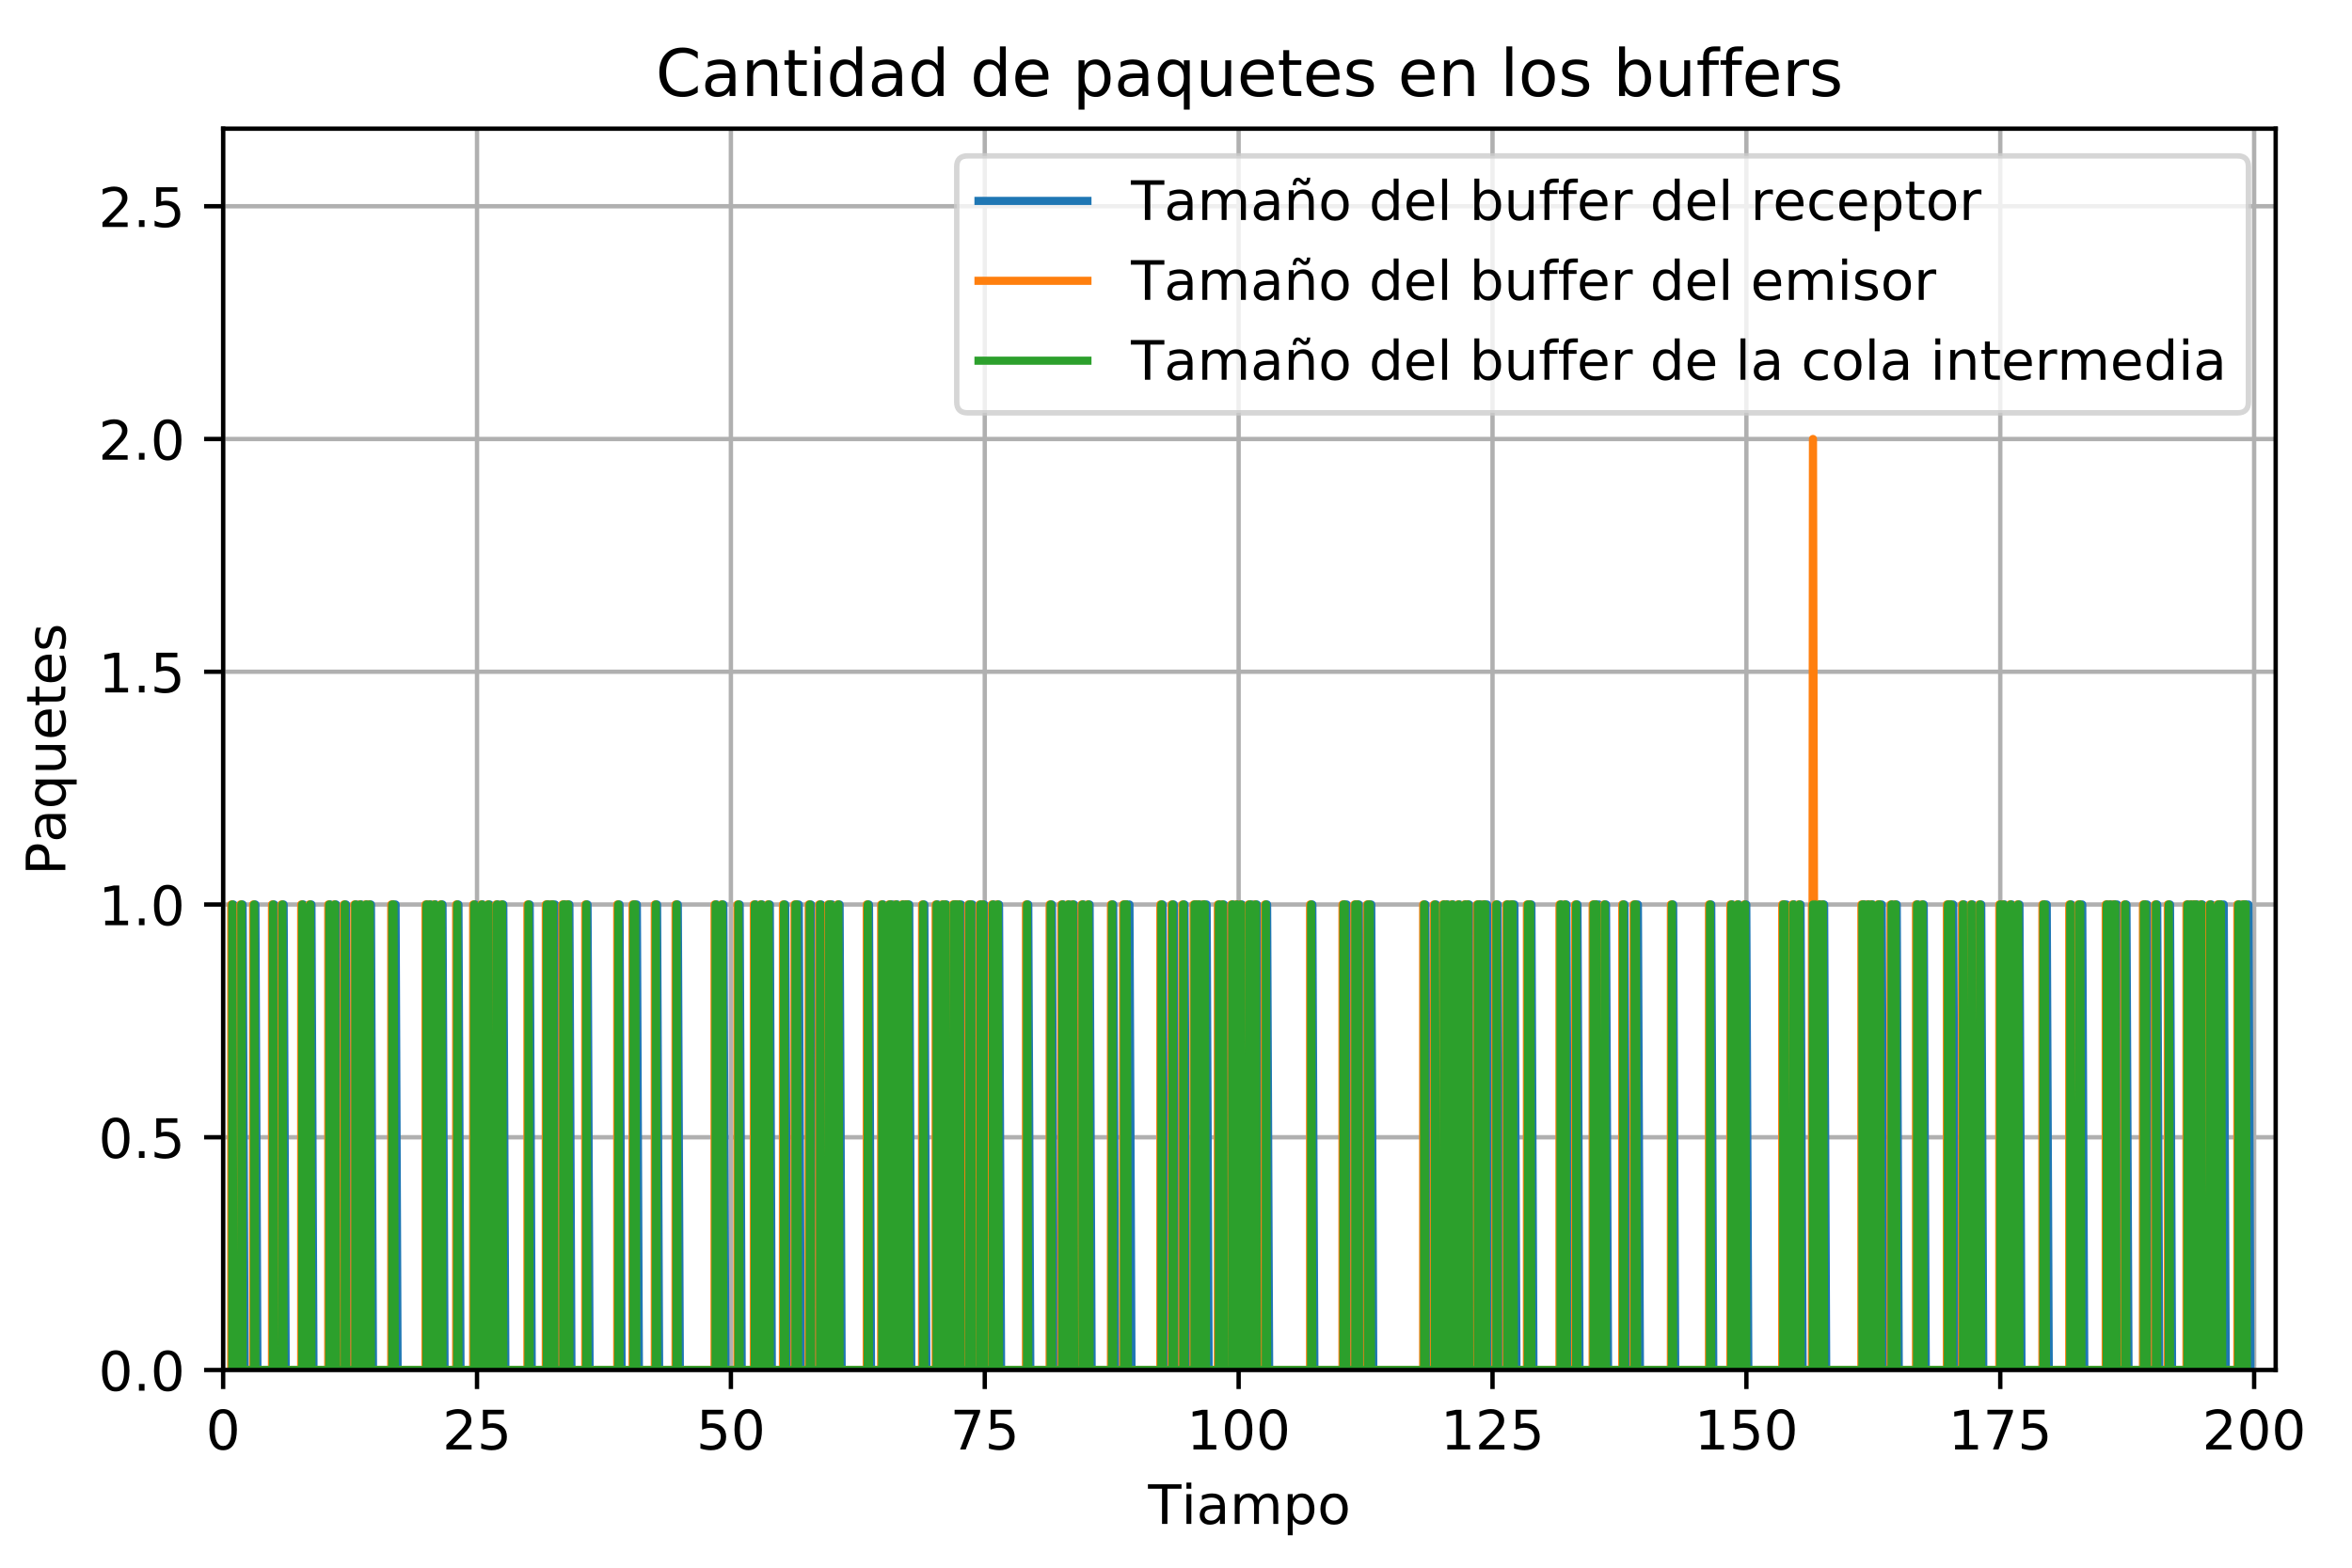 <?xml version="1.0" encoding="utf-8" standalone="no"?>
<!DOCTYPE svg PUBLIC "-//W3C//DTD SVG 1.1//EN"
  "http://www.w3.org/Graphics/SVG/1.1/DTD/svg11.dtd">
<!-- Created with matplotlib (https://matplotlib.org/) -->
<svg height="288pt" version="1.1" viewBox="0 0 432 288" width="432pt" xmlns="http://www.w3.org/2000/svg" xmlns:xlink="http://www.w3.org/1999/xlink">
 <defs>
  <style type="text/css">
*{stroke-linecap:butt;stroke-linejoin:round;}
  </style>
 </defs>
 <g id="figure_1">
  <g id="patch_1">
   <path d="M 0 288 
L 432 288 
L 432 0 
L 0 0 
z
" style="fill:#ffffff;"/>
  </g>
  <g id="axes_1">
   <g id="patch_2">
    <path d="M 40.986 251.683 
L 417.98 251.683 
L 417.98 23.639 
L 40.986 23.639 
z
" style="fill:#ffffff;"/>
   </g>
   <g id="matplotlib.axis_1">
    <g id="xtick_1">
     <g id="line2d_1">
      <path clip-path="url(#p475444189c)" d="M 40.986 251.683 
L 40.986 23.639 
" style="fill:none;stroke:#b0b0b0;stroke-linecap:square;stroke-width:0.8;"/>
     </g>
     <g id="line2d_2">
      <defs>
       <path d="M 0 0 
L 0 3.5 
" id="m566556efa3" style="stroke:#000000;stroke-width:0.8;"/>
      </defs>
      <g>
       <use style="stroke:#000000;stroke-width:0.8;" x="40.986" xlink:href="#m566556efa3" y="251.683"/>
      </g>
     </g>
     <g id="text_1">
      <!-- 0 -->
      <defs>
       <path d="M 31.781 66.406 
Q 24.172 66.406 20.328 58.906 
Q 16.5 51.422 16.5 36.375 
Q 16.5 21.391 20.328 13.891 
Q 24.172 6.391 31.781 6.391 
Q 39.453 6.391 43.281 13.891 
Q 47.125 21.391 47.125 36.375 
Q 47.125 51.422 43.281 58.906 
Q 39.453 66.406 31.781 66.406 
z
M 31.781 74.219 
Q 44.047 74.219 50.516 64.516 
Q 56.984 54.828 56.984 36.375 
Q 56.984 17.969 50.516 8.266 
Q 44.047 -1.422 31.781 -1.422 
Q 19.531 -1.422 13.062 8.266 
Q 6.594 17.969 6.594 36.375 
Q 6.594 54.828 13.062 64.516 
Q 19.531 74.219 31.781 74.219 
z
" id="DejaVuSans-48"/>
      </defs>
      <g transform="translate(37.805 266.281)scale(0.1 -0.1)">
       <use xlink:href="#DejaVuSans-48"/>
      </g>
     </g>
    </g>
    <g id="xtick_2">
     <g id="line2d_3">
      <path clip-path="url(#p475444189c)" d="M 87.616 251.683 
L 87.616 23.639 
" style="fill:none;stroke:#b0b0b0;stroke-linecap:square;stroke-width:0.8;"/>
     </g>
     <g id="line2d_4">
      <g>
       <use style="stroke:#000000;stroke-width:0.8;" x="87.616" xlink:href="#m566556efa3" y="251.683"/>
      </g>
     </g>
     <g id="text_2">
      <!-- 25 -->
      <defs>
       <path d="M 19.188 8.297 
L 53.609 8.297 
L 53.609 0 
L 7.328 0 
L 7.328 8.297 
Q 12.938 14.109 22.625 23.891 
Q 32.328 33.688 34.812 36.531 
Q 39.547 41.844 41.422 45.531 
Q 43.312 49.219 43.312 52.781 
Q 43.312 58.594 39.234 62.25 
Q 35.156 65.922 28.609 65.922 
Q 23.969 65.922 18.812 64.312 
Q 13.672 62.703 7.812 59.422 
L 7.812 69.391 
Q 13.766 71.781 18.938 73 
Q 24.125 74.219 28.422 74.219 
Q 39.75 74.219 46.484 68.547 
Q 53.219 62.891 53.219 53.422 
Q 53.219 48.922 51.531 44.891 
Q 49.859 40.875 45.406 35.406 
Q 44.188 33.984 37.641 27.219 
Q 31.109 20.453 19.188 8.297 
z
" id="DejaVuSans-50"/>
       <path d="M 10.797 72.906 
L 49.516 72.906 
L 49.516 64.594 
L 19.828 64.594 
L 19.828 46.734 
Q 21.969 47.469 24.109 47.828 
Q 26.266 48.188 28.422 48.188 
Q 40.625 48.188 47.75 41.5 
Q 54.891 34.812 54.891 23.391 
Q 54.891 11.625 47.562 5.094 
Q 40.234 -1.422 26.906 -1.422 
Q 22.312 -1.422 17.547 -0.641 
Q 12.797 0.141 7.719 1.703 
L 7.719 11.625 
Q 12.109 9.234 16.797 8.062 
Q 21.484 6.891 26.703 6.891 
Q 35.156 6.891 40.078 11.328 
Q 45.016 15.766 45.016 23.391 
Q 45.016 31 40.078 35.438 
Q 35.156 39.891 26.703 39.891 
Q 22.75 39.891 18.812 39.016 
Q 14.891 38.141 10.797 36.281 
z
" id="DejaVuSans-53"/>
      </defs>
      <g transform="translate(81.253 266.281)scale(0.1 -0.1)">
       <use xlink:href="#DejaVuSans-50"/>
       <use x="63.623" xlink:href="#DejaVuSans-53"/>
      </g>
     </g>
    </g>
    <g id="xtick_3">
     <g id="line2d_5">
      <path clip-path="url(#p475444189c)" d="M 134.246 251.683 
L 134.246 23.639 
" style="fill:none;stroke:#b0b0b0;stroke-linecap:square;stroke-width:0.8;"/>
     </g>
     <g id="line2d_6">
      <g>
       <use style="stroke:#000000;stroke-width:0.8;" x="134.246" xlink:href="#m566556efa3" y="251.683"/>
      </g>
     </g>
     <g id="text_3">
      <!-- 50 -->
      <g transform="translate(127.883 266.281)scale(0.1 -0.1)">
       <use xlink:href="#DejaVuSans-53"/>
       <use x="63.623" xlink:href="#DejaVuSans-48"/>
      </g>
     </g>
    </g>
    <g id="xtick_4">
     <g id="line2d_7">
      <path clip-path="url(#p475444189c)" d="M 180.876 251.683 
L 180.876 23.639 
" style="fill:none;stroke:#b0b0b0;stroke-linecap:square;stroke-width:0.8;"/>
     </g>
     <g id="line2d_8">
      <g>
       <use style="stroke:#000000;stroke-width:0.8;" x="180.876" xlink:href="#m566556efa3" y="251.683"/>
      </g>
     </g>
     <g id="text_4">
      <!-- 75 -->
      <defs>
       <path d="M 8.203 72.906 
L 55.078 72.906 
L 55.078 68.703 
L 28.609 0 
L 18.312 0 
L 43.219 64.594 
L 8.203 64.594 
z
" id="DejaVuSans-55"/>
      </defs>
      <g transform="translate(174.513 266.281)scale(0.1 -0.1)">
       <use xlink:href="#DejaVuSans-55"/>
       <use x="63.623" xlink:href="#DejaVuSans-53"/>
      </g>
     </g>
    </g>
    <g id="xtick_5">
     <g id="line2d_9">
      <path clip-path="url(#p475444189c)" d="M 227.506 251.683 
L 227.506 23.639 
" style="fill:none;stroke:#b0b0b0;stroke-linecap:square;stroke-width:0.8;"/>
     </g>
     <g id="line2d_10">
      <g>
       <use style="stroke:#000000;stroke-width:0.8;" x="227.506" xlink:href="#m566556efa3" y="251.683"/>
      </g>
     </g>
     <g id="text_5">
      <!-- 100 -->
      <defs>
       <path d="M 12.406 8.297 
L 28.516 8.297 
L 28.516 63.922 
L 10.984 60.406 
L 10.984 69.391 
L 28.422 72.906 
L 38.281 72.906 
L 38.281 8.297 
L 54.391 8.297 
L 54.391 0 
L 12.406 0 
z
" id="DejaVuSans-49"/>
      </defs>
      <g transform="translate(217.962 266.281)scale(0.1 -0.1)">
       <use xlink:href="#DejaVuSans-49"/>
       <use x="63.623" xlink:href="#DejaVuSans-48"/>
       <use x="127.246" xlink:href="#DejaVuSans-48"/>
      </g>
     </g>
    </g>
    <g id="xtick_6">
     <g id="line2d_11">
      <path clip-path="url(#p475444189c)" d="M 274.136 251.683 
L 274.136 23.639 
" style="fill:none;stroke:#b0b0b0;stroke-linecap:square;stroke-width:0.8;"/>
     </g>
     <g id="line2d_12">
      <g>
       <use style="stroke:#000000;stroke-width:0.8;" x="274.136" xlink:href="#m566556efa3" y="251.683"/>
      </g>
     </g>
     <g id="text_6">
      <!-- 125 -->
      <g transform="translate(264.592 266.281)scale(0.1 -0.1)">
       <use xlink:href="#DejaVuSans-49"/>
       <use x="63.623" xlink:href="#DejaVuSans-50"/>
       <use x="127.246" xlink:href="#DejaVuSans-53"/>
      </g>
     </g>
    </g>
    <g id="xtick_7">
     <g id="line2d_13">
      <path clip-path="url(#p475444189c)" d="M 320.766 251.683 
L 320.766 23.639 
" style="fill:none;stroke:#b0b0b0;stroke-linecap:square;stroke-width:0.8;"/>
     </g>
     <g id="line2d_14">
      <g>
       <use style="stroke:#000000;stroke-width:0.8;" x="320.766" xlink:href="#m566556efa3" y="251.683"/>
      </g>
     </g>
     <g id="text_7">
      <!-- 150 -->
      <g transform="translate(311.222 266.281)scale(0.1 -0.1)">
       <use xlink:href="#DejaVuSans-49"/>
       <use x="63.623" xlink:href="#DejaVuSans-53"/>
       <use x="127.246" xlink:href="#DejaVuSans-48"/>
      </g>
     </g>
    </g>
    <g id="xtick_8">
     <g id="line2d_15">
      <path clip-path="url(#p475444189c)" d="M 367.396 251.683 
L 367.396 23.639 
" style="fill:none;stroke:#b0b0b0;stroke-linecap:square;stroke-width:0.8;"/>
     </g>
     <g id="line2d_16">
      <g>
       <use style="stroke:#000000;stroke-width:0.8;" x="367.396" xlink:href="#m566556efa3" y="251.683"/>
      </g>
     </g>
     <g id="text_8">
      <!-- 175 -->
      <g transform="translate(357.852 266.281)scale(0.1 -0.1)">
       <use xlink:href="#DejaVuSans-49"/>
       <use x="63.623" xlink:href="#DejaVuSans-55"/>
       <use x="127.246" xlink:href="#DejaVuSans-53"/>
      </g>
     </g>
    </g>
    <g id="xtick_9">
     <g id="line2d_17">
      <path clip-path="url(#p475444189c)" d="M 414.026 251.683 
L 414.026 23.639 
" style="fill:none;stroke:#b0b0b0;stroke-linecap:square;stroke-width:0.8;"/>
     </g>
     <g id="line2d_18">
      <g>
       <use style="stroke:#000000;stroke-width:0.8;" x="414.026" xlink:href="#m566556efa3" y="251.683"/>
      </g>
     </g>
     <g id="text_9">
      <!-- 200 -->
      <g transform="translate(404.482 266.281)scale(0.1 -0.1)">
       <use xlink:href="#DejaVuSans-50"/>
       <use x="63.623" xlink:href="#DejaVuSans-48"/>
       <use x="127.246" xlink:href="#DejaVuSans-48"/>
      </g>
     </g>
    </g>
    <g id="text_10">
     <!-- Tiampo -->
     <defs>
      <path d="M -0.297 72.906 
L 61.375 72.906 
L 61.375 64.594 
L 35.5 64.594 
L 35.5 0 
L 25.594 0 
L 25.594 64.594 
L -0.297 64.594 
z
" id="DejaVuSans-84"/>
      <path d="M 9.422 54.688 
L 18.406 54.688 
L 18.406 0 
L 9.422 0 
z
M 9.422 75.984 
L 18.406 75.984 
L 18.406 64.594 
L 9.422 64.594 
z
" id="DejaVuSans-105"/>
      <path d="M 34.281 27.484 
Q 23.391 27.484 19.188 25 
Q 14.984 22.516 14.984 16.5 
Q 14.984 11.719 18.141 8.906 
Q 21.297 6.109 26.703 6.109 
Q 34.188 6.109 38.703 11.406 
Q 43.219 16.703 43.219 25.484 
L 43.219 27.484 
z
M 52.203 31.203 
L 52.203 0 
L 43.219 0 
L 43.219 8.297 
Q 40.141 3.328 35.547 0.953 
Q 30.953 -1.422 24.312 -1.422 
Q 15.922 -1.422 10.953 3.297 
Q 6 8.016 6 15.922 
Q 6 25.141 12.172 29.828 
Q 18.359 34.516 30.609 34.516 
L 43.219 34.516 
L 43.219 35.406 
Q 43.219 41.609 39.141 45 
Q 35.062 48.391 27.688 48.391 
Q 23 48.391 18.547 47.266 
Q 14.109 46.141 10.016 43.891 
L 10.016 52.203 
Q 14.938 54.109 19.578 55.047 
Q 24.219 56 28.609 56 
Q 40.484 56 46.344 49.844 
Q 52.203 43.703 52.203 31.203 
z
" id="DejaVuSans-97"/>
      <path d="M 52 44.188 
Q 55.375 50.25 60.062 53.125 
Q 64.75 56 71.094 56 
Q 79.641 56 84.281 50.016 
Q 88.922 44.047 88.922 33.016 
L 88.922 0 
L 79.891 0 
L 79.891 32.719 
Q 79.891 40.578 77.094 44.375 
Q 74.312 48.188 68.609 48.188 
Q 61.625 48.188 57.562 43.547 
Q 53.516 38.922 53.516 30.906 
L 53.516 0 
L 44.484 0 
L 44.484 32.719 
Q 44.484 40.625 41.703 44.406 
Q 38.922 48.188 33.109 48.188 
Q 26.219 48.188 22.156 43.531 
Q 18.109 38.875 18.109 30.906 
L 18.109 0 
L 9.078 0 
L 9.078 54.688 
L 18.109 54.688 
L 18.109 46.188 
Q 21.188 51.219 25.484 53.609 
Q 29.781 56 35.688 56 
Q 41.656 56 45.828 52.969 
Q 50 49.953 52 44.188 
z
" id="DejaVuSans-109"/>
      <path d="M 18.109 8.203 
L 18.109 -20.797 
L 9.078 -20.797 
L 9.078 54.688 
L 18.109 54.688 
L 18.109 46.391 
Q 20.953 51.266 25.266 53.625 
Q 29.594 56 35.594 56 
Q 45.562 56 51.781 48.094 
Q 58.016 40.188 58.016 27.297 
Q 58.016 14.406 51.781 6.484 
Q 45.562 -1.422 35.594 -1.422 
Q 29.594 -1.422 25.266 0.953 
Q 20.953 3.328 18.109 8.203 
z
M 48.688 27.297 
Q 48.688 37.203 44.609 42.844 
Q 40.531 48.484 33.406 48.484 
Q 26.266 48.484 22.188 42.844 
Q 18.109 37.203 18.109 27.297 
Q 18.109 17.391 22.188 11.75 
Q 26.266 6.109 33.406 6.109 
Q 40.531 6.109 44.609 11.75 
Q 48.688 17.391 48.688 27.297 
z
" id="DejaVuSans-112"/>
      <path d="M 30.609 48.391 
Q 23.391 48.391 19.188 42.75 
Q 14.984 37.109 14.984 27.297 
Q 14.984 17.484 19.156 11.844 
Q 23.344 6.203 30.609 6.203 
Q 37.797 6.203 41.984 11.859 
Q 46.188 17.531 46.188 27.297 
Q 46.188 37.016 41.984 42.703 
Q 37.797 48.391 30.609 48.391 
z
M 30.609 56 
Q 42.328 56 49.016 48.375 
Q 55.719 40.766 55.719 27.297 
Q 55.719 13.875 49.016 6.219 
Q 42.328 -1.422 30.609 -1.422 
Q 18.844 -1.422 12.172 6.219 
Q 5.516 13.875 5.516 27.297 
Q 5.516 40.766 12.172 48.375 
Q 18.844 56 30.609 56 
z
" id="DejaVuSans-111"/>
     </defs>
     <g transform="translate(210.874 279.959)scale(0.1 -0.1)">
      <use xlink:href="#DejaVuSans-84"/>
      <use x="61.037" xlink:href="#DejaVuSans-105"/>
      <use x="88.82" xlink:href="#DejaVuSans-97"/>
      <use x="150.1" xlink:href="#DejaVuSans-109"/>
      <use x="247.512" xlink:href="#DejaVuSans-112"/>
      <use x="310.988" xlink:href="#DejaVuSans-111"/>
     </g>
    </g>
   </g>
   <g id="matplotlib.axis_2">
    <g id="ytick_1">
     <g id="line2d_19">
      <path clip-path="url(#p475444189c)" d="M 40.986 251.683 
L 417.98 251.683 
" style="fill:none;stroke:#b0b0b0;stroke-linecap:square;stroke-width:0.8;"/>
     </g>
     <g id="line2d_20">
      <defs>
       <path d="M 0 0 
L -3.5 0 
" id="m39863bd554" style="stroke:#000000;stroke-width:0.8;"/>
      </defs>
      <g>
       <use style="stroke:#000000;stroke-width:0.8;" x="40.986" xlink:href="#m39863bd554" y="251.683"/>
      </g>
     </g>
     <g id="text_11">
      <!-- 0.0 -->
      <defs>
       <path d="M 10.688 12.406 
L 21 12.406 
L 21 0 
L 10.688 0 
z
" id="DejaVuSans-46"/>
      </defs>
      <g transform="translate(18.083 255.482)scale(0.1 -0.1)">
       <use xlink:href="#DejaVuSans-48"/>
       <use x="63.623" xlink:href="#DejaVuSans-46"/>
       <use x="95.41" xlink:href="#DejaVuSans-48"/>
      </g>
     </g>
    </g>
    <g id="ytick_2">
     <g id="line2d_21">
      <path clip-path="url(#p475444189c)" d="M 40.986 208.925 
L 417.98 208.925 
" style="fill:none;stroke:#b0b0b0;stroke-linecap:square;stroke-width:0.8;"/>
     </g>
     <g id="line2d_22">
      <g>
       <use style="stroke:#000000;stroke-width:0.8;" x="40.986" xlink:href="#m39863bd554" y="208.925"/>
      </g>
     </g>
     <g id="text_12">
      <!-- 0.5 -->
      <g transform="translate(18.083 212.724)scale(0.1 -0.1)">
       <use xlink:href="#DejaVuSans-48"/>
       <use x="63.623" xlink:href="#DejaVuSans-46"/>
       <use x="95.41" xlink:href="#DejaVuSans-53"/>
      </g>
     </g>
    </g>
    <g id="ytick_3">
     <g id="line2d_23">
      <path clip-path="url(#p475444189c)" d="M 40.986 166.166 
L 417.98 166.166 
" style="fill:none;stroke:#b0b0b0;stroke-linecap:square;stroke-width:0.8;"/>
     </g>
     <g id="line2d_24">
      <g>
       <use style="stroke:#000000;stroke-width:0.8;" x="40.986" xlink:href="#m39863bd554" y="166.166"/>
      </g>
     </g>
     <g id="text_13">
      <!-- 1.0 -->
      <g transform="translate(18.083 169.965)scale(0.1 -0.1)">
       <use xlink:href="#DejaVuSans-49"/>
       <use x="63.623" xlink:href="#DejaVuSans-46"/>
       <use x="95.41" xlink:href="#DejaVuSans-48"/>
      </g>
     </g>
    </g>
    <g id="ytick_4">
     <g id="line2d_25">
      <path clip-path="url(#p475444189c)" d="M 40.986 123.408 
L 417.98 123.408 
" style="fill:none;stroke:#b0b0b0;stroke-linecap:square;stroke-width:0.8;"/>
     </g>
     <g id="line2d_26">
      <g>
       <use style="stroke:#000000;stroke-width:0.8;" x="40.986" xlink:href="#m39863bd554" y="123.408"/>
      </g>
     </g>
     <g id="text_14">
      <!-- 1.5 -->
      <g transform="translate(18.083 127.207)scale(0.1 -0.1)">
       <use xlink:href="#DejaVuSans-49"/>
       <use x="63.623" xlink:href="#DejaVuSans-46"/>
       <use x="95.41" xlink:href="#DejaVuSans-53"/>
      </g>
     </g>
    </g>
    <g id="ytick_5">
     <g id="line2d_27">
      <path clip-path="url(#p475444189c)" d="M 40.986 80.65 
L 417.98 80.65 
" style="fill:none;stroke:#b0b0b0;stroke-linecap:square;stroke-width:0.8;"/>
     </g>
     <g id="line2d_28">
      <g>
       <use style="stroke:#000000;stroke-width:0.8;" x="40.986" xlink:href="#m39863bd554" y="80.65"/>
      </g>
     </g>
     <g id="text_15">
      <!-- 2.0 -->
      <g transform="translate(18.083 84.449)scale(0.1 -0.1)">
       <use xlink:href="#DejaVuSans-50"/>
       <use x="63.623" xlink:href="#DejaVuSans-46"/>
       <use x="95.41" xlink:href="#DejaVuSans-48"/>
      </g>
     </g>
    </g>
    <g id="ytick_6">
     <g id="line2d_29">
      <path clip-path="url(#p475444189c)" d="M 40.986 37.891 
L 417.98 37.891 
" style="fill:none;stroke:#b0b0b0;stroke-linecap:square;stroke-width:0.8;"/>
     </g>
     <g id="line2d_30">
      <g>
       <use style="stroke:#000000;stroke-width:0.8;" x="40.986" xlink:href="#m39863bd554" y="37.891"/>
      </g>
     </g>
     <g id="text_16">
      <!-- 2.5 -->
      <g transform="translate(18.083 41.691)scale(0.1 -0.1)">
       <use xlink:href="#DejaVuSans-50"/>
       <use x="63.623" xlink:href="#DejaVuSans-46"/>
       <use x="95.41" xlink:href="#DejaVuSans-53"/>
      </g>
     </g>
    </g>
    <g id="text_17">
     <!-- Paquetes -->
     <defs>
      <path d="M 19.672 64.797 
L 19.672 37.406 
L 32.078 37.406 
Q 38.969 37.406 42.719 40.969 
Q 46.484 44.531 46.484 51.125 
Q 46.484 57.672 42.719 61.234 
Q 38.969 64.797 32.078 64.797 
z
M 9.812 72.906 
L 32.078 72.906 
Q 44.344 72.906 50.609 67.359 
Q 56.891 61.812 56.891 51.125 
Q 56.891 40.328 50.609 34.812 
Q 44.344 29.297 32.078 29.297 
L 19.672 29.297 
L 19.672 0 
L 9.812 0 
z
" id="DejaVuSans-80"/>
      <path d="M 14.797 27.297 
Q 14.797 17.391 18.875 11.75 
Q 22.953 6.109 30.078 6.109 
Q 37.203 6.109 41.297 11.75 
Q 45.406 17.391 45.406 27.297 
Q 45.406 37.203 41.297 42.844 
Q 37.203 48.484 30.078 48.484 
Q 22.953 48.484 18.875 42.844 
Q 14.797 37.203 14.797 27.297 
z
M 45.406 8.203 
Q 42.578 3.328 38.25 0.953 
Q 33.938 -1.422 27.875 -1.422 
Q 17.969 -1.422 11.734 6.484 
Q 5.516 14.406 5.516 27.297 
Q 5.516 40.188 11.734 48.094 
Q 17.969 56 27.875 56 
Q 33.938 56 38.25 53.625 
Q 42.578 51.266 45.406 46.391 
L 45.406 54.688 
L 54.391 54.688 
L 54.391 -20.797 
L 45.406 -20.797 
z
" id="DejaVuSans-113"/>
      <path d="M 8.5 21.578 
L 8.5 54.688 
L 17.484 54.688 
L 17.484 21.922 
Q 17.484 14.156 20.5 10.266 
Q 23.531 6.391 29.594 6.391 
Q 36.859 6.391 41.078 11.031 
Q 45.312 15.672 45.312 23.688 
L 45.312 54.688 
L 54.297 54.688 
L 54.297 0 
L 45.312 0 
L 45.312 8.406 
Q 42.047 3.422 37.719 1 
Q 33.406 -1.422 27.688 -1.422 
Q 18.266 -1.422 13.375 4.438 
Q 8.5 10.297 8.5 21.578 
z
M 31.109 56 
z
" id="DejaVuSans-117"/>
      <path d="M 56.203 29.594 
L 56.203 25.203 
L 14.891 25.203 
Q 15.484 15.922 20.484 11.062 
Q 25.484 6.203 34.422 6.203 
Q 39.594 6.203 44.453 7.469 
Q 49.312 8.734 54.109 11.281 
L 54.109 2.781 
Q 49.266 0.734 44.188 -0.344 
Q 39.109 -1.422 33.891 -1.422 
Q 20.797 -1.422 13.156 6.188 
Q 5.516 13.812 5.516 26.812 
Q 5.516 40.234 12.766 48.109 
Q 20.016 56 32.328 56 
Q 43.359 56 49.781 48.891 
Q 56.203 41.797 56.203 29.594 
z
M 47.219 32.234 
Q 47.125 39.594 43.094 43.984 
Q 39.062 48.391 32.422 48.391 
Q 24.906 48.391 20.391 44.141 
Q 15.875 39.891 15.188 32.172 
z
" id="DejaVuSans-101"/>
      <path d="M 18.312 70.219 
L 18.312 54.688 
L 36.812 54.688 
L 36.812 47.703 
L 18.312 47.703 
L 18.312 18.016 
Q 18.312 11.328 20.141 9.422 
Q 21.969 7.516 27.594 7.516 
L 36.812 7.516 
L 36.812 0 
L 27.594 0 
Q 17.188 0 13.234 3.875 
Q 9.281 7.766 9.281 18.016 
L 9.281 47.703 
L 2.688 47.703 
L 2.688 54.688 
L 9.281 54.688 
L 9.281 70.219 
z
" id="DejaVuSans-116"/>
      <path d="M 44.281 53.078 
L 44.281 44.578 
Q 40.484 46.531 36.375 47.5 
Q 32.281 48.484 27.875 48.484 
Q 21.188 48.484 17.844 46.438 
Q 14.5 44.391 14.5 40.281 
Q 14.5 37.156 16.891 35.375 
Q 19.281 33.594 26.516 31.984 
L 29.594 31.297 
Q 39.156 29.25 43.188 25.516 
Q 47.219 21.781 47.219 15.094 
Q 47.219 7.469 41.188 3.016 
Q 35.156 -1.422 24.609 -1.422 
Q 20.219 -1.422 15.453 -0.562 
Q 10.688 0.297 5.422 2 
L 5.422 11.281 
Q 10.406 8.688 15.234 7.391 
Q 20.062 6.109 24.812 6.109 
Q 31.156 6.109 34.562 8.281 
Q 37.984 10.453 37.984 14.406 
Q 37.984 18.062 35.516 20.016 
Q 33.062 21.969 24.703 23.781 
L 21.578 24.516 
Q 13.234 26.266 9.516 29.906 
Q 5.812 33.547 5.812 39.891 
Q 5.812 47.609 11.281 51.797 
Q 16.75 56 26.812 56 
Q 31.781 56 36.172 55.266 
Q 40.578 54.547 44.281 53.078 
z
" id="DejaVuSans-115"/>
     </defs>
     <g transform="translate(12.003 160.797)rotate(-90)scale(0.1 -0.1)">
      <use xlink:href="#DejaVuSans-80"/>
      <use x="60.24" xlink:href="#DejaVuSans-97"/>
      <use x="121.52" xlink:href="#DejaVuSans-113"/>
      <use x="184.996" xlink:href="#DejaVuSans-117"/>
      <use x="248.375" xlink:href="#DejaVuSans-101"/>
      <use x="309.898" xlink:href="#DejaVuSans-116"/>
      <use x="349.107" xlink:href="#DejaVuSans-101"/>
      <use x="410.631" xlink:href="#DejaVuSans-115"/>
     </g>
    </g>
   </g>
   <g id="line2d_31">
    <path clip-path="url(#p475444189c)" d="M 42.89 251.683 
L 42.89 166.166 
L 43.263 251.683 
L 44.566 251.683 
L 44.566 166.166 
L 44.939 251.683 
L 46.909 251.683 
L 46.909 166.166 
L 47.282 251.683 
L 50.378 251.683 
L 50.378 166.166 
L 50.751 251.683 
L 52.1 251.683 
L 52.1 166.166 
L 52.473 251.683 
L 55.74 251.683 
L 55.74 166.166 
L 56.113 251.683 
L 57.208 251.683 
L 57.208 166.166 
L 57.581 251.683 
L 60.712 251.683 
L 60.712 166.166 
L 61.086 251.683 
L 61.74 251.683 
L 61.74 166.166 
L 62.113 251.683 
L 63.563 251.683 
L 63.563 166.166 
L 63.936 251.683 
L 65.499 251.683 
L 65.499 166.166 
L 65.872 251.683 
L 66.404 251.683 
L 66.404 166.166 
L 66.777 251.683 
L 67.477 251.683 
L 67.477 166.166 
L 67.85 251.683 
L 68.136 251.683 
L 68.136 166.166 
L 68.509 251.683 
L 72.283 251.683 
L 72.283 166.166 
L 72.516 251.683 
L 72.656 166.166 
L 73.029 251.683 
L 78.575 251.683 
L 78.575 166.166 
L 78.948 251.683 
L 79.169 251.683 
L 79.169 166.166 
L 79.542 251.683 
L 80.071 251.683 
L 80.071 166.166 
L 80.444 251.683 
L 81.282 251.683 
L 81.282 166.166 
L 81.655 251.683 
L 84.209 251.683 
L 84.209 166.166 
L 84.582 251.683 
L 87.328 251.683 
L 87.328 166.166 
L 87.701 251.683 
L 88.732 251.683 
L 88.732 166.166 
L 89.105 251.683 
L 89.951 251.683 
L 89.951 166.166 
L 90.324 251.683 
L 91.517 251.683 
L 91.517 166.166 
L 91.89 251.683 
L 92.447 251.683 
L 92.447 166.166 
L 92.82 251.683 
L 97.294 251.683 
L 97.294 166.166 
L 97.667 251.683 
L 100.667 251.683 
L 100.667 166.166 
L 100.9 251.683 
L 101.04 166.166 
L 101.413 251.683 
L 101.572 251.683 
L 101.572 166.166 
L 101.805 251.683 
L 101.945 166.166 
L 102.318 251.683 
L 103.69 251.683 
L 103.69 166.166 
L 103.923 251.683 
L 104.063 166.166 
L 104.436 251.683 
L 104.585 251.683 
L 104.585 166.166 
L 104.958 251.683 
L 107.919 251.683 
L 107.919 166.166 
L 108.292 251.683 
L 113.795 251.683 
L 113.795 166.166 
L 114.168 251.683 
L 116.603 251.683 
L 116.603 166.166 
L 116.885 251.683 
L 116.976 166.166 
L 117.349 251.683 
L 120.691 251.683 
L 120.691 166.166 
L 121.064 251.683 
L 124.498 251.683 
L 124.498 166.166 
L 124.871 251.683 
L 131.67 251.683 
L 131.67 166.166 
L 132.043 251.683 
L 132.867 251.683 
L 132.867 166.166 
L 133.24 251.683 
L 135.861 251.683 
L 135.861 166.166 
L 136.234 251.683 
L 138.871 251.683 
L 138.871 166.166 
L 139.244 251.683 
L 140.026 251.683 
L 140.026 166.166 
L 140.399 251.683 
L 141.396 251.683 
L 141.396 166.166 
L 141.769 251.683 
L 144.225 251.683 
L 144.225 166.166 
L 144.598 251.683 
L 146.344 251.683 
L 146.344 166.166 
L 146.579 251.683 
L 146.717 166.166 
L 147.09 251.683 
L 148.957 251.683 
L 148.957 166.166 
L 149.33 251.683 
L 150.862 251.683 
L 150.862 166.166 
L 151.235 251.683 
L 152.489 251.683 
L 152.489 166.166 
L 152.778 251.683 
L 152.862 166.166 
L 153.235 251.683 
L 154.216 251.683 
L 154.216 166.166 
L 154.589 251.683 
L 159.614 251.683 
L 159.614 166.166 
L 159.987 251.683 
L 162.265 251.683 
L 162.265 166.166 
L 162.639 251.683 
L 163.642 251.683 
L 163.642 166.166 
L 163.875 251.683 
L 164.015 166.166 
L 164.388 251.683 
L 164.849 251.683 
L 164.849 166.166 
L 165.222 251.683 
L 166.046 251.683 
L 166.046 166.166 
L 166.419 251.683 
L 166.619 251.683 
L 166.619 166.166 
L 167.004 251.683 
L 167.004 166.166 
L 167.377 251.683 
L 169.78 251.683 
L 169.78 166.166 
L 170.153 251.683 
L 172.271 251.683 
L 172.271 166.166 
L 172.644 251.683 
L 173.407 251.683 
L 173.407 166.166 
L 173.862 251.683 
L 173.862 166.166 
L 174.235 251.683 
L 175.429 251.683 
L 175.429 166.166 
L 175.7 251.683 
L 175.802 166.166 
L 175.933 251.683 
L 176.175 166.166 
L 176.466 251.683 
L 176.548 166.166 
L 176.921 251.683 
L 178.259 251.683 
L 178.259 166.166 
L 178.562 251.683 
L 178.632 166.166 
L 179.006 251.683 
L 180.328 251.683 
L 180.328 166.166 
L 180.797 251.683 
L 180.797 166.166 
L 181.17 251.683 
L 182.587 251.683 
L 182.587 166.166 
L 182.96 251.683 
L 183.498 251.683 
L 183.498 166.166 
L 183.871 251.683 
L 188.866 251.683 
L 188.866 166.166 
L 189.239 251.683 
L 193.21 251.683 
L 193.21 166.166 
L 193.583 251.683 
L 195.346 251.683 
L 195.346 166.166 
L 195.719 251.683 
L 196.461 251.683 
L 196.461 166.166 
L 196.834 251.683 
L 197.292 251.683 
L 197.292 166.166 
L 197.665 251.683 
L 199.063 251.683 
L 199.063 166.166 
L 199.436 251.683 
L 200.134 251.683 
L 200.134 166.166 
L 200.507 251.683 
L 204.473 251.683 
L 204.473 166.166 
L 204.847 251.683 
L 206.704 251.683 
L 206.704 166.166 
L 206.938 251.683 
L 207.078 166.166 
L 207.171 251.683 
L 207.451 166.166 
L 207.824 251.683 
L 213.544 251.683 
L 213.544 166.166 
L 213.917 251.683 
L 215.594 251.683 
L 215.594 166.166 
L 215.967 251.683 
L 217.569 251.683 
L 217.569 166.166 
L 217.942 251.683 
L 219.64 251.683 
L 219.64 166.166 
L 219.99 251.683 
L 220.013 166.166 
L 220.43 251.683 
L 220.43 166.166 
L 220.803 251.683 
L 221.257 251.683 
L 221.257 166.166 
L 221.515 251.683 
L 221.63 166.166 
L 222.003 251.683 
L 224.106 251.683 
L 224.106 166.166 
L 224.479 251.683 
L 224.812 251.683 
L 224.812 166.166 
L 225.185 251.683 
L 226.558 251.683 
L 226.558 166.166 
L 226.931 251.683 
L 227.402 251.683 
L 227.402 166.166 
L 227.775 251.683 
L 228.135 251.683 
L 228.135 166.166 
L 228.508 251.683 
L 229.71 251.683 
L 229.71 166.166 
L 229.943 251.683 
L 230.083 166.166 
L 230.456 251.683 
L 230.86 251.683 
L 230.86 166.166 
L 231.233 251.683 
L 232.736 251.683 
L 232.736 166.166 
L 233.109 251.683 
L 241.044 251.683 
L 241.044 166.166 
L 241.417 251.683 
L 247 251.683 
L 247 166.166 
L 247.233 251.683 
L 247.373 166.166 
L 247.746 251.683 
L 249.174 251.683 
L 249.174 166.166 
L 249.611 251.683 
L 249.611 166.166 
L 249.984 251.683 
L 251.491 251.683 
L 251.491 166.166 
L 251.819 251.683 
L 251.864 166.166 
L 252.237 251.683 
L 261.817 251.683 
L 261.817 166.166 
L 262.19 251.683 
L 263.791 251.683 
L 263.791 166.166 
L 264.165 251.683 
L 265.418 251.683 
L 265.418 166.166 
L 265.791 251.683 
L 265.963 251.683 
L 265.963 166.166 
L 266.336 251.683 
L 266.961 251.683 
L 266.961 166.166 
L 267.334 251.683 
L 268.132 251.683 
L 268.132 166.166 
L 268.505 251.683 
L 269.333 251.683 
L 269.333 166.166 
L 269.706 251.683 
L 269.855 251.683 
L 269.855 166.166 
L 270.228 251.683 
L 271.677 251.683 
L 271.677 166.166 
L 272 251.683 
L 272.05 166.166 
L 272.423 251.683 
L 272.77 251.683 
L 272.77 166.166 
L 273.003 251.683 
L 273.143 166.166 
L 273.516 251.683 
L 275.083 251.683 
L 275.083 166.166 
L 275.456 251.683 
L 277.075 251.683 
L 277.075 166.166 
L 277.448 251.683 
L 277.787 251.683 
L 277.787 166.166 
L 278.064 251.683 
L 278.16 166.166 
L 278.533 251.683 
L 280.874 251.683 
L 280.874 166.166 
L 281.282 251.683 
L 281.282 166.166 
L 281.655 251.683 
L 286.854 251.683 
L 286.854 166.166 
L 287.227 251.683 
L 287.712 251.683 
L 287.712 166.166 
L 288.085 251.683 
L 289.738 251.683 
L 289.738 166.166 
L 290.111 251.683 
L 292.947 251.683 
L 292.947 166.166 
L 293.18 251.683 
L 293.32 166.166 
L 293.413 251.683 
L 293.693 166.166 
L 294.066 251.683 
L 294.982 251.683 
L 294.982 166.166 
L 295.355 251.683 
L 298.376 251.683 
L 298.376 166.166 
L 298.749 251.683 
L 300.465 251.683 
L 300.465 166.166 
L 300.698 251.683 
L 300.838 166.166 
L 301.211 251.683 
L 307.319 251.683 
L 307.319 166.166 
L 307.692 251.683 
L 314.311 251.683 
L 314.311 166.166 
L 314.684 251.683 
L 318.238 251.683 
L 318.238 166.166 
L 318.611 251.683 
L 319.418 251.683 
L 319.418 166.166 
L 319.791 251.683 
L 320.747 251.683 
L 320.747 166.166 
L 321.12 251.683 
L 327.764 251.683 
L 327.764 166.166 
L 327.997 251.683 
L 328.137 166.166 
L 328.51 251.683 
L 329.602 251.683 
L 329.602 166.166 
L 329.975 251.683 
L 330.721 251.683 
L 330.721 166.166 
L 331.094 251.683 
L 333.229 251.683 
L 333.229 166.166 
L 333.462 251.683 
L 333.602 166.166 
L 333.695 251.683 
L 333.975 166.166 
L 334.428 251.683 
L 334.428 166.166 
L 334.801 251.683 
L 335.048 251.683 
L 335.048 166.166 
L 335.421 251.683 
L 342.307 251.683 
L 342.307 166.166 
L 342.545 251.683 
L 342.68 166.166 
L 343.053 251.683 
L 343.376 251.683 
L 343.376 166.166 
L 343.749 251.683 
L 344.031 251.683 
L 344.031 166.166 
L 344.404 251.683 
L 345.254 251.683 
L 345.254 166.166 
L 345.49 251.683 
L 345.627 166.166 
L 346 251.683 
L 347.666 251.683 
L 347.666 166.166 
L 348.039 251.683 
L 348.38 251.683 
L 348.38 166.166 
L 348.753 251.683 
L 352.342 251.683 
L 352.342 166.166 
L 352.715 251.683 
L 353.34 251.683 
L 353.34 166.166 
L 353.713 251.683 
L 358.01 251.683 
L 358.01 166.166 
L 358.243 251.683 
L 358.383 166.166 
L 358.59 251.683 
L 358.756 166.166 
L 359.129 251.683 
L 360.789 251.683 
L 360.789 166.166 
L 361.162 251.683 
L 362.343 251.683 
L 362.343 166.166 
L 362.716 251.683 
L 363.902 251.683 
L 363.902 166.166 
L 364.275 251.683 
L 367.639 251.683 
L 367.639 166.166 
L 368.012 251.683 
L 368.214 251.683 
L 368.214 166.166 
L 368.587 251.683 
L 369.54 251.683 
L 369.54 166.166 
L 369.913 251.683 
L 370.922 251.683 
L 370.922 166.166 
L 371.295 251.683 
L 375.558 251.683 
L 375.558 166.166 
L 375.791 251.683 
L 375.931 166.166 
L 376.304 251.683 
L 380.48 251.683 
L 380.48 166.166 
L 380.853 251.683 
L 382.08 251.683 
L 382.08 166.166 
L 382.314 251.683 
L 382.454 166.166 
L 382.827 251.683 
L 387.184 251.683 
L 387.184 166.166 
L 387.557 251.683 
L 387.791 251.683 
L 387.791 166.166 
L 388.164 251.683 
L 388.506 251.683 
L 388.506 166.166 
L 388.739 251.683 
L 388.879 166.166 
L 389.252 251.683 
L 390.577 251.683 
L 390.577 166.166 
L 390.95 251.683 
L 394.022 251.683 
L 394.022 166.166 
L 394.286 251.683 
L 394.395 166.166 
L 394.768 251.683 
L 396.229 251.683 
L 396.229 166.166 
L 396.602 251.683 
L 398.579 251.683 
L 398.579 166.166 
L 398.952 251.683 
L 402.014 251.683 
L 402.014 166.166 
L 402.387 251.683 
L 402.651 251.683 
L 402.651 166.166 
L 403.024 251.683 
L 403.224 251.683 
L 403.224 166.166 
L 403.602 251.683 
L 403.602 166.166 
L 403.975 251.683 
L 404.548 251.683 
L 404.548 166.166 
L 404.921 251.683 
L 406.195 251.683 
L 406.195 166.166 
L 406.568 251.683 
L 407.696 251.683 
L 407.696 166.166 
L 407.929 251.683 
L 408.069 166.166 
L 408.162 251.683 
L 408.442 166.166 
L 408.815 251.683 
L 411.364 251.683 
L 411.364 166.166 
L 411.737 251.683 
L 412.225 251.683 
L 412.225 166.166 
L 412.458 251.683 
L 412.598 166.166 
L 412.691 251.683 
L 412.971 166.166 
L 413.344 251.683 
L 413.344 251.683 
" style="fill:none;stroke:#1f77b4;stroke-linecap:square;stroke-width:1.5;"/>
   </g>
   <g id="line2d_32">
    <path clip-path="url(#p475444189c)" d="M 42.47 251.683 
L 42.47 166.166 
L 42.657 251.683 
L 44.146 251.683 
L 44.146 166.166 
L 44.333 251.683 
L 46.489 251.683 
L 46.489 166.166 
L 46.675 251.683 
L 49.957 251.683 
L 49.957 166.166 
L 50.144 251.683 
L 51.679 251.683 
L 51.679 166.166 
L 51.866 251.683 
L 55.32 251.683 
L 55.32 166.166 
L 55.506 251.683 
L 56.788 251.683 
L 56.788 166.166 
L 56.974 251.683 
L 60.292 251.683 
L 60.292 166.166 
L 60.479 251.683 
L 61.32 251.683 
L 61.32 166.166 
L 61.507 251.683 
L 63.143 251.683 
L 63.143 166.166 
L 63.329 251.683 
L 65.079 251.683 
L 65.079 166.166 
L 65.265 251.683 
L 65.984 251.683 
L 65.984 166.166 
L 66.17 251.683 
L 67.057 251.683 
L 67.057 166.166 
L 67.244 251.683 
L 67.716 251.683 
L 67.716 166.166 
L 67.902 251.683 
L 71.863 251.683 
L 71.863 166.166 
L 71.972 251.683 
L 72.05 166.166 
L 72.236 251.683 
L 78.155 251.683 
L 78.155 166.166 
L 78.342 251.683 
L 78.749 251.683 
L 78.749 166.166 
L 78.935 251.683 
L 79.651 251.683 
L 79.651 166.166 
L 79.837 251.683 
L 80.862 251.683 
L 80.862 166.166 
L 81.049 251.683 
L 83.789 251.683 
L 83.789 166.166 
L 83.975 251.683 
L 86.908 251.683 
L 86.908 166.166 
L 87.094 251.683 
L 88.312 251.683 
L 88.312 166.166 
L 88.498 251.683 
L 89.531 251.683 
L 89.531 166.166 
L 89.718 251.683 
L 91.097 251.683 
L 91.097 166.166 
L 91.283 251.683 
L 92.027 251.683 
L 92.027 166.166 
L 92.214 251.683 
L 96.874 251.683 
L 96.874 166.166 
L 97.06 251.683 
L 100.247 251.683 
L 100.247 166.166 
L 100.384 251.683 
L 100.433 166.166 
L 100.62 251.683 
L 101.152 251.683 
L 101.152 166.166 
L 101.322 251.683 
L 101.338 166.166 
L 101.525 251.683 
L 103.27 251.683 
L 103.27 166.166 
L 103.308 251.683 
L 103.457 166.166 
L 103.643 251.683 
L 104.165 251.683 
L 104.165 166.166 
L 104.351 251.683 
L 107.499 251.683 
L 107.499 166.166 
L 107.685 251.683 
L 113.375 251.683 
L 113.375 166.166 
L 113.561 251.683 
L 116.183 251.683 
L 116.183 166.166 
L 116.465 251.683 
L 116.465 166.166 
L 116.652 251.683 
L 120.271 251.683 
L 120.271 166.166 
L 120.457 251.683 
L 124.077 251.683 
L 124.077 166.166 
L 124.264 251.683 
L 131.25 251.683 
L 131.25 166.166 
L 131.436 251.683 
L 132.447 251.683 
L 132.447 166.166 
L 132.633 251.683 
L 135.441 251.683 
L 135.441 166.166 
L 135.627 251.683 
L 138.451 251.683 
L 138.451 166.166 
L 138.638 251.683 
L 139.605 251.683 
L 139.605 166.166 
L 139.792 251.683 
L 140.976 251.683 
L 140.976 166.166 
L 141.163 251.683 
L 143.805 251.683 
L 143.805 166.166 
L 143.991 251.683 
L 145.924 251.683 
L 145.924 166.166 
L 146.158 251.683 
L 146.158 166.166 
L 146.345 251.683 
L 148.537 251.683 
L 148.537 166.166 
L 148.724 251.683 
L 150.442 251.683 
L 150.442 166.166 
L 150.629 251.683 
L 152.069 251.683 
L 152.069 166.166 
L 152.358 251.683 
L 152.358 166.166 
L 152.544 251.683 
L 153.796 251.683 
L 153.796 166.166 
L 153.982 251.683 
L 159.194 251.683 
L 159.194 166.166 
L 159.381 251.683 
L 161.845 251.683 
L 161.845 166.166 
L 162.032 251.683 
L 163.222 251.683 
L 163.222 166.166 
L 163.43 251.683 
L 163.43 166.166 
L 163.617 251.683 
L 164.429 251.683 
L 164.429 166.166 
L 164.616 251.683 
L 165.626 251.683 
L 165.626 166.166 
L 165.813 251.683 
L 166.199 251.683 
L 166.199 166.166 
L 166.386 251.683 
L 166.584 251.683 
L 166.584 166.166 
L 166.771 251.683 
L 169.36 251.683 
L 169.36 166.166 
L 169.546 251.683 
L 171.85 251.683 
L 171.85 166.166 
L 172.037 251.683 
L 172.987 251.683 
L 172.987 166.166 
L 173.173 251.683 
L 173.442 251.683 
L 173.442 166.166 
L 173.628 251.683 
L 175.009 251.683 
L 175.009 166.166 
L 175.28 251.683 
L 175.28 166.166 
L 175.315 251.683 
L 175.467 166.166 
L 175.653 251.683 
L 176.046 251.683 
L 176.046 166.166 
L 176.233 251.683 
L 177.839 251.683 
L 177.839 166.166 
L 178.026 251.683 
L 178.142 251.683 
L 178.142 166.166 
L 178.328 251.683 
L 179.908 251.683 
L 179.908 166.166 
L 180.095 251.683 
L 180.377 251.683 
L 180.377 166.166 
L 180.564 251.683 
L 182.167 251.683 
L 182.167 166.166 
L 182.353 251.683 
L 183.078 251.683 
L 183.078 166.166 
L 183.265 251.683 
L 188.446 251.683 
L 188.446 166.166 
L 188.633 251.683 
L 192.79 251.683 
L 192.79 166.166 
L 192.976 251.683 
L 194.926 251.683 
L 194.926 166.166 
L 195.112 251.683 
L 196.041 251.683 
L 196.041 166.166 
L 196.227 251.683 
L 196.872 251.683 
L 196.872 166.166 
L 197.058 251.683 
L 198.643 251.683 
L 198.643 166.166 
L 198.829 251.683 
L 199.714 251.683 
L 199.714 166.166 
L 199.901 251.683 
L 204.053 251.683 
L 204.053 166.166 
L 204.24 251.683 
L 206.284 251.683 
L 206.284 166.166 
L 206.479 251.683 
L 206.479 166.166 
L 206.595 251.683 
L 206.666 166.166 
L 206.852 251.683 
L 213.124 251.683 
L 213.124 166.166 
L 213.31 251.683 
L 215.174 251.683 
L 215.174 166.166 
L 215.36 251.683 
L 217.149 251.683 
L 217.149 166.166 
L 217.335 251.683 
L 219.22 251.683 
L 219.22 166.166 
L 219.407 251.683 
L 219.57 251.683 
L 219.57 166.166 
L 219.756 251.683 
L 220.01 251.683 
L 220.01 166.166 
L 220.197 251.683 
L 220.837 251.683 
L 220.837 166.166 
L 221.095 251.683 
L 221.095 166.166 
L 221.281 251.683 
L 223.686 251.683 
L 223.686 166.166 
L 223.872 251.683 
L 224.392 251.683 
L 224.392 166.166 
L 224.579 251.683 
L 226.138 251.683 
L 226.138 166.166 
L 226.325 251.683 
L 226.982 251.683 
L 226.982 166.166 
L 227.168 251.683 
L 227.715 251.683 
L 227.715 166.166 
L 227.901 251.683 
L 229.29 251.683 
L 229.29 166.166 
L 229.363 251.683 
L 229.476 166.166 
L 229.663 251.683 
L 230.44 251.683 
L 230.44 166.166 
L 230.626 251.683 
L 232.316 251.683 
L 232.316 166.166 
L 232.502 251.683 
L 240.624 251.683 
L 240.624 166.166 
L 240.811 251.683 
L 246.58 251.683 
L 246.58 166.166 
L 246.781 251.683 
L 246.781 166.166 
L 246.967 251.683 
L 248.754 251.683 
L 248.754 166.166 
L 248.94 251.683 
L 249.191 251.683 
L 249.191 166.166 
L 249.377 251.683 
L 251.071 251.683 
L 251.071 166.166 
L 251.257 251.683 
L 251.399 251.683 
L 251.399 166.166 
L 251.586 251.683 
L 261.397 251.683 
L 261.397 166.166 
L 261.583 251.683 
L 263.371 251.683 
L 263.371 166.166 
L 263.558 251.683 
L 264.998 251.683 
L 264.998 166.166 
L 265.184 251.683 
L 265.543 251.683 
L 265.543 166.166 
L 265.729 251.683 
L 266.541 251.683 
L 266.541 166.166 
L 266.727 251.683 
L 267.712 251.683 
L 267.712 166.166 
L 267.898 251.683 
L 268.913 251.683 
L 268.913 166.166 
L 269.099 251.683 
L 269.435 251.683 
L 269.435 166.166 
L 269.622 251.683 
L 271.257 251.683 
L 271.257 166.166 
L 271.444 251.683 
L 271.58 251.683 
L 271.58 166.166 
L 271.767 251.683 
L 272.35 251.683 
L 272.35 166.166 
L 272.568 251.683 
L 272.568 166.166 
L 272.754 251.683 
L 274.663 251.683 
L 274.663 166.166 
L 274.849 251.683 
L 276.655 251.683 
L 276.655 166.166 
L 276.841 251.683 
L 277.367 251.683 
L 277.367 166.166 
L 277.644 251.683 
L 277.644 166.166 
L 277.83 251.683 
L 280.454 251.683 
L 280.454 166.166 
L 280.641 251.683 
L 280.862 251.683 
L 280.862 166.166 
L 281.049 251.683 
L 286.434 251.683 
L 286.434 166.166 
L 286.621 251.683 
L 287.292 251.683 
L 287.292 166.166 
L 287.479 251.683 
L 289.318 251.683 
L 289.318 166.166 
L 289.505 251.683 
L 292.527 251.683 
L 292.527 166.166 
L 292.552 251.683 
L 292.714 166.166 
L 292.743 251.683 
L 292.9 166.166 
L 293.087 251.683 
L 294.562 251.683 
L 294.562 166.166 
L 294.748 251.683 
L 297.956 251.683 
L 297.956 166.166 
L 298.143 251.683 
L 300.045 251.683 
L 300.045 166.166 
L 300.233 251.683 
L 300.233 166.166 
L 300.42 251.683 
L 306.899 251.683 
L 306.899 166.166 
L 307.085 251.683 
L 313.891 251.683 
L 313.891 166.166 
L 314.078 251.683 
L 317.818 251.683 
L 317.818 166.166 
L 318.005 251.683 
L 318.998 251.683 
L 318.998 166.166 
L 319.184 251.683 
L 320.327 251.683 
L 320.327 166.166 
L 320.513 251.683 
L 327.344 251.683 
L 327.344 166.166 
L 327.45 251.683 
L 327.53 166.166 
L 327.717 251.683 
L 329.182 251.683 
L 329.182 166.166 
L 329.369 251.683 
L 330.301 251.683 
L 330.301 166.166 
L 330.488 251.683 
L 332.809 251.683 
L 332.809 166.166 
L 332.846 251.683 
L 332.995 80.65 
L 333.368 251.683 
L 334.008 251.683 
L 334.008 166.166 
L 334.194 251.683 
L 334.628 251.683 
L 334.628 166.166 
L 334.814 251.683 
L 341.887 251.683 
L 341.887 166.166 
L 342.125 251.683 
L 342.125 166.166 
L 342.312 251.683 
L 342.956 251.683 
L 342.956 166.166 
L 343.143 251.683 
L 343.611 251.683 
L 343.611 166.166 
L 343.798 251.683 
L 344.834 251.683 
L 344.834 166.166 
L 345.07 251.683 
L 345.07 166.166 
L 345.256 251.683 
L 347.246 251.683 
L 347.246 166.166 
L 347.433 251.683 
L 347.96 251.683 
L 347.96 166.166 
L 348.147 251.683 
L 351.922 251.683 
L 351.922 166.166 
L 352.109 251.683 
L 352.92 251.683 
L 352.92 166.166 
L 353.106 251.683 
L 357.59 251.683 
L 357.59 166.166 
L 357.714 251.683 
L 357.777 166.166 
L 357.963 251.683 
L 358.17 251.683 
L 358.17 166.166 
L 358.356 251.683 
L 360.369 251.683 
L 360.369 166.166 
L 360.556 251.683 
L 361.923 251.683 
L 361.923 166.166 
L 362.109 251.683 
L 363.482 251.683 
L 363.482 166.166 
L 363.669 251.683 
L 367.218 251.683 
L 367.218 166.166 
L 367.405 251.683 
L 367.794 251.683 
L 367.794 166.166 
L 367.98 251.683 
L 369.12 251.683 
L 369.12 166.166 
L 369.307 251.683 
L 370.502 251.683 
L 370.502 166.166 
L 370.689 251.683 
L 375.138 251.683 
L 375.138 166.166 
L 375.322 251.683 
L 375.325 166.166 
L 375.511 251.683 
L 380.06 251.683 
L 380.06 166.166 
L 380.247 251.683 
L 381.66 251.683 
L 381.66 166.166 
L 381.822 251.683 
L 381.847 166.166 
L 382.033 251.683 
L 386.764 251.683 
L 386.764 166.166 
L 386.95 251.683 
L 387.37 251.683 
L 387.37 166.166 
L 387.557 251.683 
L 388.086 251.683 
L 388.086 166.166 
L 388.103 251.683 
L 388.272 166.166 
L 388.459 251.683 
L 390.157 251.683 
L 390.157 166.166 
L 390.343 251.683 
L 393.602 251.683 
L 393.602 166.166 
L 393.866 251.683 
L 393.866 166.166 
L 394.053 251.683 
L 395.809 251.683 
L 395.809 166.166 
L 395.996 251.683 
L 398.159 251.683 
L 398.159 166.166 
L 398.346 251.683 
L 401.594 251.683 
L 401.594 166.166 
L 401.78 251.683 
L 402.231 251.683 
L 402.231 166.166 
L 402.417 251.683 
L 402.804 251.683 
L 402.804 166.166 
L 402.991 251.683 
L 403.182 251.683 
L 403.182 166.166 
L 403.368 251.683 
L 404.128 251.683 
L 404.128 166.166 
L 404.314 251.683 
L 405.775 251.683 
L 405.775 166.166 
L 405.962 251.683 
L 407.276 251.683 
L 407.276 166.166 
L 407.314 251.683 
L 407.463 166.166 
L 407.65 251.683 
L 407.65 166.166 
L 407.837 251.683 
L 410.944 251.683 
L 410.944 166.166 
L 411.13 251.683 
L 411.805 251.683 
L 411.805 166.166 
L 411.814 251.683 
L 411.991 166.166 
L 412.109 251.683 
L 412.178 166.166 
L 412.364 251.683 
L 412.364 251.683 
" style="fill:none;stroke:#ff7f0e;stroke-linecap:square;stroke-width:1.5;"/>
   </g>
   <g id="line2d_33">
    <path clip-path="url(#p475444189c)" d="M 42.657 251.683 
L 42.657 166.166 
L 42.89 251.683 
L 44.333 251.683 
L 44.333 166.166 
L 44.566 251.683 
L 46.676 251.683 
L 46.676 166.166 
L 46.909 251.683 
L 50.144 251.683 
L 50.144 166.166 
L 50.377 251.683 
L 51.866 251.683 
L 51.866 166.166 
L 52.099 251.683 
L 55.506 251.683 
L 55.506 166.166 
L 55.739 251.683 
L 56.975 251.683 
L 56.975 166.166 
L 57.208 251.683 
L 60.479 251.683 
L 60.479 166.166 
L 60.712 251.683 
L 61.507 251.683 
L 61.507 166.166 
L 61.74 251.683 
L 63.329 251.683 
L 63.329 166.166 
L 63.562 251.683 
L 65.266 251.683 
L 65.266 166.166 
L 65.499 251.683 
L 66.171 251.683 
L 66.171 166.166 
L 66.404 251.683 
L 67.244 251.683 
L 67.244 166.166 
L 67.477 251.683 
L 67.903 251.683 
L 67.903 166.166 
L 68.136 251.683 
L 72.05 251.683 
L 72.05 166.166 
L 72.237 251.683 
L 72.283 166.166 
L 72.516 251.683 
L 78.342 251.683 
L 78.342 166.166 
L 78.575 251.683 
L 78.936 251.683 
L 78.936 166.166 
L 79.169 251.683 
L 79.838 251.683 
L 79.838 166.166 
L 80.071 251.683 
L 81.049 251.683 
L 81.049 166.166 
L 81.282 251.683 
L 83.975 251.683 
L 83.975 166.166 
L 84.208 251.683 
L 87.094 251.683 
L 87.094 166.166 
L 87.327 251.683 
L 88.498 251.683 
L 88.498 166.166 
L 88.731 251.683 
L 89.718 251.683 
L 89.718 166.166 
L 89.951 251.683 
L 91.284 251.683 
L 91.284 166.166 
L 91.517 251.683 
L 92.214 251.683 
L 92.214 166.166 
L 92.447 251.683 
L 97.06 251.683 
L 97.06 166.166 
L 97.293 251.683 
L 100.433 251.683 
L 100.433 166.166 
L 100.62 251.683 
L 100.666 166.166 
L 100.9 251.683 
L 101.338 251.683 
L 101.338 166.166 
L 101.525 251.683 
L 101.572 166.166 
L 101.805 251.683 
L 103.457 251.683 
L 103.457 166.166 
L 103.643 251.683 
L 103.69 166.166 
L 103.923 251.683 
L 104.352 251.683 
L 104.352 166.166 
L 104.585 251.683 
L 107.686 251.683 
L 107.686 166.166 
L 107.919 251.683 
L 113.561 251.683 
L 113.561 166.166 
L 113.794 251.683 
L 116.37 251.683 
L 116.37 166.166 
L 116.652 251.683 
L 116.652 166.166 
L 116.885 251.683 
L 120.458 251.683 
L 120.458 166.166 
L 120.691 251.683 
L 124.264 251.683 
L 124.264 166.166 
L 124.497 251.683 
L 131.436 251.683 
L 131.436 166.166 
L 131.669 251.683 
L 132.633 251.683 
L 132.633 166.166 
L 132.866 251.683 
L 135.627 251.683 
L 135.627 166.166 
L 135.86 251.683 
L 138.638 251.683 
L 138.638 166.166 
L 138.871 251.683 
L 139.792 251.683 
L 139.792 166.166 
L 140.025 251.683 
L 141.163 251.683 
L 141.163 166.166 
L 141.396 251.683 
L 143.992 251.683 
L 143.992 166.166 
L 144.225 251.683 
L 146.11 251.683 
L 146.11 166.166 
L 146.345 251.683 
L 146.345 166.166 
L 146.578 251.683 
L 148.724 251.683 
L 148.724 166.166 
L 148.957 251.683 
L 150.629 251.683 
L 150.629 166.166 
L 150.862 251.683 
L 152.256 251.683 
L 152.256 166.166 
L 152.545 251.683 
L 152.545 166.166 
L 152.778 251.683 
L 153.982 251.683 
L 153.982 166.166 
L 154.215 251.683 
L 159.381 251.683 
L 159.381 166.166 
L 159.614 251.683 
L 162.032 251.683 
L 162.032 166.166 
L 162.265 251.683 
L 163.408 251.683 
L 163.408 166.166 
L 163.617 251.683 
L 163.641 166.166 
L 163.875 251.683 
L 164.616 251.683 
L 164.616 166.166 
L 164.849 251.683 
L 165.813 251.683 
L 165.813 166.166 
L 166.046 251.683 
L 166.386 251.683 
L 166.386 166.166 
L 166.619 251.683 
L 166.771 251.683 
L 166.771 166.166 
L 167.004 251.683 
L 169.547 251.683 
L 169.547 166.166 
L 169.78 251.683 
L 172.037 251.683 
L 172.037 166.166 
L 172.27 251.683 
L 173.173 251.683 
L 173.173 166.166 
L 173.406 251.683 
L 173.628 251.683 
L 173.628 166.166 
L 173.862 251.683 
L 175.196 251.683 
L 175.196 166.166 
L 175.467 251.683 
L 175.467 166.166 
L 175.653 251.683 
L 175.7 166.166 
L 175.933 251.683 
L 176.233 251.683 
L 176.233 166.166 
L 176.466 251.683 
L 178.026 251.683 
L 178.026 166.166 
L 178.329 251.683 
L 178.329 166.166 
L 178.562 251.683 
L 180.095 251.683 
L 180.095 166.166 
L 180.328 251.683 
L 180.564 251.683 
L 180.564 166.166 
L 180.797 251.683 
L 182.354 251.683 
L 182.354 166.166 
L 182.587 251.683 
L 183.265 251.683 
L 183.265 166.166 
L 183.498 251.683 
L 188.633 251.683 
L 188.633 166.166 
L 188.866 251.683 
L 192.977 251.683 
L 192.977 166.166 
L 193.21 251.683 
L 195.113 251.683 
L 195.113 166.166 
L 195.346 251.683 
L 196.227 251.683 
L 196.227 166.166 
L 196.461 251.683 
L 197.058 251.683 
L 197.058 166.166 
L 197.292 251.683 
L 198.829 251.683 
L 198.829 166.166 
L 199.063 251.683 
L 199.901 251.683 
L 199.901 166.166 
L 200.134 251.683 
L 204.24 251.683 
L 204.24 166.166 
L 204.473 251.683 
L 206.471 251.683 
L 206.471 166.166 
L 206.666 251.683 
L 206.704 166.166 
L 206.853 251.683 
L 206.937 166.166 
L 207.171 251.683 
L 213.311 251.683 
L 213.311 166.166 
L 213.544 251.683 
L 215.36 251.683 
L 215.36 166.166 
L 215.593 251.683 
L 217.335 251.683 
L 217.335 166.166 
L 217.568 251.683 
L 219.407 251.683 
L 219.407 166.166 
L 219.64 251.683 
L 219.756 251.683 
L 219.756 166.166 
L 219.989 251.683 
L 220.197 251.683 
L 220.197 166.166 
L 220.43 251.683 
L 221.024 251.683 
L 221.024 166.166 
L 221.281 251.683 
L 221.281 166.166 
L 221.515 251.683 
L 223.872 251.683 
L 223.872 166.166 
L 224.105 251.683 
L 224.579 251.683 
L 224.579 166.166 
L 224.812 251.683 
L 226.325 251.683 
L 226.325 166.166 
L 226.558 251.683 
L 227.168 251.683 
L 227.168 166.166 
L 227.401 251.683 
L 227.902 251.683 
L 227.902 166.166 
L 228.135 251.683 
L 229.477 251.683 
L 229.477 166.166 
L 229.663 251.683 
L 229.71 166.166 
L 229.943 251.683 
L 230.626 251.683 
L 230.626 166.166 
L 230.86 251.683 
L 232.503 251.683 
L 232.503 166.166 
L 232.736 251.683 
L 240.811 251.683 
L 240.811 166.166 
L 241.044 251.683 
L 246.767 251.683 
L 246.767 166.166 
L 246.967 251.683 
L 247 166.166 
L 247.233 251.683 
L 248.94 251.683 
L 248.94 166.166 
L 249.174 251.683 
L 249.377 251.683 
L 249.377 166.166 
L 249.611 251.683 
L 251.258 251.683 
L 251.258 166.166 
L 251.586 251.683 
L 251.586 166.166 
L 251.819 251.683 
L 261.583 251.683 
L 261.583 166.166 
L 261.817 251.683 
L 263.558 251.683 
L 263.558 166.166 
L 263.791 251.683 
L 265.184 251.683 
L 265.184 166.166 
L 265.418 251.683 
L 265.729 251.683 
L 265.729 166.166 
L 265.962 251.683 
L 266.727 251.683 
L 266.727 166.166 
L 266.96 251.683 
L 267.898 251.683 
L 267.898 166.166 
L 268.132 251.683 
L 269.099 251.683 
L 269.099 166.166 
L 269.332 251.683 
L 269.622 251.683 
L 269.622 166.166 
L 269.855 251.683 
L 271.444 251.683 
L 271.444 166.166 
L 271.767 251.683 
L 271.767 166.166 
L 272 251.683 
L 272.536 251.683 
L 272.536 166.166 
L 272.755 251.683 
L 272.77 166.166 
L 273.003 251.683 
L 274.849 251.683 
L 274.849 166.166 
L 275.083 251.683 
L 276.842 251.683 
L 276.842 166.166 
L 277.075 251.683 
L 277.553 251.683 
L 277.553 166.166 
L 277.831 251.683 
L 277.831 166.166 
L 278.064 251.683 
L 280.641 251.683 
L 280.641 166.166 
L 280.874 251.683 
L 281.049 251.683 
L 281.049 166.166 
L 281.282 251.683 
L 286.621 251.683 
L 286.621 166.166 
L 286.854 251.683 
L 287.479 251.683 
L 287.479 166.166 
L 287.712 251.683 
L 289.505 251.683 
L 289.505 166.166 
L 289.738 251.683 
L 292.714 251.683 
L 292.714 166.166 
L 292.9 251.683 
L 292.947 166.166 
L 293.087 251.683 
L 293.18 166.166 
L 293.413 251.683 
L 294.748 251.683 
L 294.748 166.166 
L 294.982 251.683 
L 298.143 251.683 
L 298.143 166.166 
L 298.376 251.683 
L 300.231 251.683 
L 300.231 166.166 
L 300.42 251.683 
L 300.465 166.166 
L 300.698 251.683 
L 307.085 251.683 
L 307.085 166.166 
L 307.319 251.683 
L 314.078 251.683 
L 314.078 166.166 
L 314.311 251.683 
L 318.005 251.683 
L 318.005 166.166 
L 318.238 251.683 
L 319.184 251.683 
L 319.184 166.166 
L 319.418 251.683 
L 320.513 251.683 
L 320.513 166.166 
L 320.747 251.683 
L 327.53 251.683 
L 327.53 166.166 
L 327.717 251.683 
L 327.763 166.166 
L 327.997 251.683 
L 329.369 251.683 
L 329.369 166.166 
L 329.602 251.683 
L 330.488 251.683 
L 330.488 166.166 
L 330.721 251.683 
L 332.995 251.683 
L 332.995 166.166 
L 333.182 251.683 
L 333.228 166.166 
L 333.368 251.683 
L 333.462 166.166 
L 333.695 251.683 
L 334.195 251.683 
L 334.195 166.166 
L 334.428 251.683 
L 334.815 251.683 
L 334.815 166.166 
L 335.048 251.683 
L 342.073 251.683 
L 342.073 166.166 
L 342.312 251.683 
L 342.312 166.166 
L 342.545 251.683 
L 343.143 251.683 
L 343.143 166.166 
L 343.376 251.683 
L 343.798 251.683 
L 343.798 166.166 
L 344.031 251.683 
L 345.021 251.683 
L 345.021 166.166 
L 345.257 251.683 
L 345.257 166.166 
L 345.49 251.683 
L 347.433 251.683 
L 347.433 166.166 
L 347.666 251.683 
L 348.147 251.683 
L 348.147 166.166 
L 348.38 251.683 
L 352.109 251.683 
L 352.109 166.166 
L 352.342 251.683 
L 353.107 251.683 
L 353.107 166.166 
L 353.34 251.683 
L 357.777 251.683 
L 357.777 166.166 
L 357.963 251.683 
L 358.01 166.166 
L 358.243 251.683 
L 358.356 251.683 
L 358.356 166.166 
L 358.59 251.683 
L 360.556 251.683 
L 360.556 166.166 
L 360.789 251.683 
L 362.109 251.683 
L 362.109 166.166 
L 362.342 251.683 
L 363.669 251.683 
L 363.669 166.166 
L 363.902 251.683 
L 367.405 251.683 
L 367.405 166.166 
L 367.638 251.683 
L 367.98 251.683 
L 367.98 166.166 
L 368.214 251.683 
L 369.307 251.683 
L 369.307 166.166 
L 369.54 251.683 
L 370.689 251.683 
L 370.689 166.166 
L 370.922 251.683 
L 375.325 251.683 
L 375.325 166.166 
L 375.511 251.683 
L 375.558 166.166 
L 375.791 251.683 
L 380.247 251.683 
L 380.247 166.166 
L 380.48 251.683 
L 381.847 251.683 
L 381.847 166.166 
L 382.034 251.683 
L 382.08 166.166 
L 382.313 251.683 
L 386.95 251.683 
L 386.95 166.166 
L 387.184 251.683 
L 387.557 251.683 
L 387.557 166.166 
L 387.79 251.683 
L 388.273 251.683 
L 388.273 166.166 
L 388.459 251.683 
L 388.506 166.166 
L 388.739 251.683 
L 390.343 251.683 
L 390.343 166.166 
L 390.577 251.683 
L 393.789 251.683 
L 393.789 166.166 
L 394.053 251.683 
L 394.053 166.166 
L 394.286 251.683 
L 395.996 251.683 
L 395.996 166.166 
L 396.229 251.683 
L 398.346 251.683 
L 398.346 166.166 
L 398.579 251.683 
L 401.78 251.683 
L 401.78 166.166 
L 402.013 251.683 
L 402.417 251.683 
L 402.417 166.166 
L 402.651 251.683 
L 402.991 251.683 
L 402.991 166.166 
L 403.224 251.683 
L 403.368 251.683 
L 403.368 166.166 
L 403.602 251.683 
L 404.314 251.683 
L 404.314 166.166 
L 404.548 251.683 
L 405.962 251.683 
L 405.962 166.166 
L 406.195 251.683 
L 407.463 251.683 
L 407.463 166.166 
L 407.649 251.683 
L 407.696 166.166 
L 407.837 251.683 
L 407.929 166.166 
L 408.162 251.683 
L 411.13 251.683 
L 411.13 166.166 
L 411.364 251.683 
L 411.992 251.683 
L 411.992 166.166 
L 412.178 251.683 
L 412.225 166.166 
L 412.365 251.683 
L 412.458 166.166 
L 412.691 251.683 
L 412.691 251.683 
" style="fill:none;stroke:#2ca02c;stroke-linecap:square;stroke-width:1.5;"/>
   </g>
   <g id="patch_3">
    <path d="M 40.986 251.683 
L 40.986 23.639 
" style="fill:none;stroke:#000000;stroke-linecap:square;stroke-linejoin:miter;stroke-width:0.8;"/>
   </g>
   <g id="patch_4">
    <path d="M 417.98 251.683 
L 417.98 23.639 
" style="fill:none;stroke:#000000;stroke-linecap:square;stroke-linejoin:miter;stroke-width:0.8;"/>
   </g>
   <g id="patch_5">
    <path d="M 40.986 251.683 
L 417.98 251.683 
" style="fill:none;stroke:#000000;stroke-linecap:square;stroke-linejoin:miter;stroke-width:0.8;"/>
   </g>
   <g id="patch_6">
    <path d="M 40.986 23.639 
L 417.98 23.639 
" style="fill:none;stroke:#000000;stroke-linecap:square;stroke-linejoin:miter;stroke-width:0.8;"/>
   </g>
   <g id="text_18">
    <!-- Cantidad de paquetes en los buffers -->
    <defs>
     <path d="M 64.406 67.281 
L 64.406 56.891 
Q 59.422 61.531 53.781 63.812 
Q 48.141 66.109 41.797 66.109 
Q 29.297 66.109 22.656 58.469 
Q 16.016 50.828 16.016 36.375 
Q 16.016 21.969 22.656 14.328 
Q 29.297 6.688 41.797 6.688 
Q 48.141 6.688 53.781 8.984 
Q 59.422 11.281 64.406 15.922 
L 64.406 5.609 
Q 59.234 2.094 53.438 0.328 
Q 47.656 -1.422 41.219 -1.422 
Q 24.656 -1.422 15.125 8.703 
Q 5.609 18.844 5.609 36.375 
Q 5.609 53.953 15.125 64.078 
Q 24.656 74.219 41.219 74.219 
Q 47.75 74.219 53.531 72.484 
Q 59.328 70.75 64.406 67.281 
z
" id="DejaVuSans-67"/>
     <path d="M 54.891 33.016 
L 54.891 0 
L 45.906 0 
L 45.906 32.719 
Q 45.906 40.484 42.875 44.328 
Q 39.844 48.188 33.797 48.188 
Q 26.516 48.188 22.312 43.547 
Q 18.109 38.922 18.109 30.906 
L 18.109 0 
L 9.078 0 
L 9.078 54.688 
L 18.109 54.688 
L 18.109 46.188 
Q 21.344 51.125 25.703 53.562 
Q 30.078 56 35.797 56 
Q 45.219 56 50.047 50.172 
Q 54.891 44.344 54.891 33.016 
z
" id="DejaVuSans-110"/>
     <path d="M 45.406 46.391 
L 45.406 75.984 
L 54.391 75.984 
L 54.391 0 
L 45.406 0 
L 45.406 8.203 
Q 42.578 3.328 38.25 0.953 
Q 33.938 -1.422 27.875 -1.422 
Q 17.969 -1.422 11.734 6.484 
Q 5.516 14.406 5.516 27.297 
Q 5.516 40.188 11.734 48.094 
Q 17.969 56 27.875 56 
Q 33.938 56 38.25 53.625 
Q 42.578 51.266 45.406 46.391 
z
M 14.797 27.297 
Q 14.797 17.391 18.875 11.75 
Q 22.953 6.109 30.078 6.109 
Q 37.203 6.109 41.297 11.75 
Q 45.406 17.391 45.406 27.297 
Q 45.406 37.203 41.297 42.844 
Q 37.203 48.484 30.078 48.484 
Q 22.953 48.484 18.875 42.844 
Q 14.797 37.203 14.797 27.297 
z
" id="DejaVuSans-100"/>
     <path id="DejaVuSans-32"/>
     <path d="M 9.422 75.984 
L 18.406 75.984 
L 18.406 0 
L 9.422 0 
z
" id="DejaVuSans-108"/>
     <path d="M 48.688 27.297 
Q 48.688 37.203 44.609 42.844 
Q 40.531 48.484 33.406 48.484 
Q 26.266 48.484 22.188 42.844 
Q 18.109 37.203 18.109 27.297 
Q 18.109 17.391 22.188 11.75 
Q 26.266 6.109 33.406 6.109 
Q 40.531 6.109 44.609 11.75 
Q 48.688 17.391 48.688 27.297 
z
M 18.109 46.391 
Q 20.953 51.266 25.266 53.625 
Q 29.594 56 35.594 56 
Q 45.562 56 51.781 48.094 
Q 58.016 40.188 58.016 27.297 
Q 58.016 14.406 51.781 6.484 
Q 45.562 -1.422 35.594 -1.422 
Q 29.594 -1.422 25.266 0.953 
Q 20.953 3.328 18.109 8.203 
L 18.109 0 
L 9.078 0 
L 9.078 75.984 
L 18.109 75.984 
z
" id="DejaVuSans-98"/>
     <path d="M 37.109 75.984 
L 37.109 68.5 
L 28.516 68.5 
Q 23.688 68.5 21.797 66.547 
Q 19.922 64.594 19.922 59.516 
L 19.922 54.688 
L 34.719 54.688 
L 34.719 47.703 
L 19.922 47.703 
L 19.922 0 
L 10.891 0 
L 10.891 47.703 
L 2.297 47.703 
L 2.297 54.688 
L 10.891 54.688 
L 10.891 58.5 
Q 10.891 67.625 15.141 71.797 
Q 19.391 75.984 28.609 75.984 
z
" id="DejaVuSans-102"/>
     <path d="M 41.109 46.297 
Q 39.594 47.172 37.812 47.578 
Q 36.031 48 33.891 48 
Q 26.266 48 22.188 43.047 
Q 18.109 38.094 18.109 28.812 
L 18.109 0 
L 9.078 0 
L 9.078 54.688 
L 18.109 54.688 
L 18.109 46.188 
Q 20.953 51.172 25.484 53.578 
Q 30.031 56 36.531 56 
Q 37.453 56 38.578 55.875 
Q 39.703 55.766 41.062 55.516 
z
" id="DejaVuSans-114"/>
    </defs>
    <g transform="translate(120.427 17.639)scale(0.12 -0.12)">
     <use xlink:href="#DejaVuSans-67"/>
     <use x="69.824" xlink:href="#DejaVuSans-97"/>
     <use x="131.104" xlink:href="#DejaVuSans-110"/>
     <use x="194.482" xlink:href="#DejaVuSans-116"/>
     <use x="233.691" xlink:href="#DejaVuSans-105"/>
     <use x="261.475" xlink:href="#DejaVuSans-100"/>
     <use x="324.951" xlink:href="#DejaVuSans-97"/>
     <use x="386.23" xlink:href="#DejaVuSans-100"/>
     <use x="449.707" xlink:href="#DejaVuSans-32"/>
     <use x="481.494" xlink:href="#DejaVuSans-100"/>
     <use x="544.971" xlink:href="#DejaVuSans-101"/>
     <use x="606.494" xlink:href="#DejaVuSans-32"/>
     <use x="638.281" xlink:href="#DejaVuSans-112"/>
     <use x="701.758" xlink:href="#DejaVuSans-97"/>
     <use x="763.037" xlink:href="#DejaVuSans-113"/>
     <use x="826.514" xlink:href="#DejaVuSans-117"/>
     <use x="889.893" xlink:href="#DejaVuSans-101"/>
     <use x="951.416" xlink:href="#DejaVuSans-116"/>
     <use x="990.625" xlink:href="#DejaVuSans-101"/>
     <use x="1052.148" xlink:href="#DejaVuSans-115"/>
     <use x="1104.248" xlink:href="#DejaVuSans-32"/>
     <use x="1136.035" xlink:href="#DejaVuSans-101"/>
     <use x="1197.559" xlink:href="#DejaVuSans-110"/>
     <use x="1260.938" xlink:href="#DejaVuSans-32"/>
     <use x="1292.725" xlink:href="#DejaVuSans-108"/>
     <use x="1320.508" xlink:href="#DejaVuSans-111"/>
     <use x="1381.689" xlink:href="#DejaVuSans-115"/>
     <use x="1433.789" xlink:href="#DejaVuSans-32"/>
     <use x="1465.576" xlink:href="#DejaVuSans-98"/>
     <use x="1529.053" xlink:href="#DejaVuSans-117"/>
     <use x="1592.432" xlink:href="#DejaVuSans-102"/>
     <use x="1627.637" xlink:href="#DejaVuSans-102"/>
     <use x="1662.842" xlink:href="#DejaVuSans-101"/>
     <use x="1724.365" xlink:href="#DejaVuSans-114"/>
     <use x="1765.479" xlink:href="#DejaVuSans-115"/>
    </g>
   </g>
   <g id="legend_1">
    <g id="patch_7">
     <path d="M 177.727 75.843 
L 410.98 75.843 
Q 412.98 75.843 412.98 73.843 
L 412.98 30.639 
Q 412.98 28.639 410.98 28.639 
L 177.727 28.639 
Q 175.727 28.639 175.727 30.639 
L 175.727 73.843 
Q 175.727 75.843 177.727 75.843 
z
" style="fill:#ffffff;opacity:0.8;stroke:#cccccc;stroke-linejoin:miter;"/>
    </g>
    <g id="line2d_34">
     <path d="M 179.727 36.907 
L 199.727 36.907 
" style="fill:none;stroke:#1f77b4;stroke-linecap:square;stroke-width:1.5;"/>
    </g>
    <g id="line2d_35"/>
    <g id="text_19">
     <!-- Tamaño del buffer del receptor -->
     <defs>
      <path d="M 54.891 33.016 
L 54.891 0 
L 45.906 0 
L 45.906 32.719 
Q 45.906 40.484 42.875 44.328 
Q 39.844 48.188 33.797 48.188 
Q 26.516 48.188 22.312 43.547 
Q 18.109 38.922 18.109 30.906 
L 18.109 0 
L 9.078 0 
L 9.078 54.688 
L 18.109 54.688 
L 18.109 46.188 
Q 21.344 51.125 25.703 53.562 
Q 30.078 56 35.797 56 
Q 45.219 56 50.047 50.172 
Q 54.891 44.344 54.891 33.016 
z
M 32.234 66.891 
L 29.438 69.578 
Q 28.375 70.562 27.562 71.016 
Q 26.766 71.484 26.125 71.484 
Q 24.266 71.484 23.391 69.703 
Q 22.516 67.922 22.406 63.922 
L 16.312 63.922 
Q 16.406 70.516 18.891 74.094 
Q 21.391 77.688 25.828 77.688 
Q 27.688 77.688 29.25 77 
Q 30.812 76.312 32.625 74.703 
L 35.406 72.016 
Q 36.469 71.047 37.281 70.578 
Q 38.094 70.125 38.719 70.125 
Q 40.578 70.125 41.453 71.906 
Q 42.328 73.688 42.438 77.688 
L 48.531 77.688 
Q 48.438 71.094 45.938 67.5 
Q 43.453 63.922 39.016 63.922 
Q 37.156 63.922 35.594 64.594 
Q 34.031 65.281 32.234 66.891 
z
" id="DejaVuSans-241"/>
      <path d="M 48.781 52.594 
L 48.781 44.188 
Q 44.969 46.297 41.141 47.344 
Q 37.312 48.391 33.406 48.391 
Q 24.656 48.391 19.812 42.844 
Q 14.984 37.312 14.984 27.297 
Q 14.984 17.281 19.812 11.734 
Q 24.656 6.203 33.406 6.203 
Q 37.312 6.203 41.141 7.25 
Q 44.969 8.297 48.781 10.406 
L 48.781 2.094 
Q 45.016 0.344 40.984 -0.531 
Q 36.969 -1.422 32.422 -1.422 
Q 20.062 -1.422 12.781 6.344 
Q 5.516 14.109 5.516 27.297 
Q 5.516 40.672 12.859 48.328 
Q 20.219 56 33.016 56 
Q 37.156 56 41.109 55.141 
Q 45.062 54.297 48.781 52.594 
z
" id="DejaVuSans-99"/>
     </defs>
     <g transform="translate(207.727 40.407)scale(0.1 -0.1)">
      <use xlink:href="#DejaVuSans-84"/>
      <use x="60.834" xlink:href="#DejaVuSans-97"/>
      <use x="122.113" xlink:href="#DejaVuSans-109"/>
      <use x="219.525" xlink:href="#DejaVuSans-97"/>
      <use x="280.805" xlink:href="#DejaVuSans-241"/>
      <use x="344.184" xlink:href="#DejaVuSans-111"/>
      <use x="405.365" xlink:href="#DejaVuSans-32"/>
      <use x="437.152" xlink:href="#DejaVuSans-100"/>
      <use x="500.629" xlink:href="#DejaVuSans-101"/>
      <use x="562.152" xlink:href="#DejaVuSans-108"/>
      <use x="589.936" xlink:href="#DejaVuSans-32"/>
      <use x="621.723" xlink:href="#DejaVuSans-98"/>
      <use x="685.199" xlink:href="#DejaVuSans-117"/>
      <use x="748.578" xlink:href="#DejaVuSans-102"/>
      <use x="783.783" xlink:href="#DejaVuSans-102"/>
      <use x="818.988" xlink:href="#DejaVuSans-101"/>
      <use x="880.512" xlink:href="#DejaVuSans-114"/>
      <use x="921.625" xlink:href="#DejaVuSans-32"/>
      <use x="953.412" xlink:href="#DejaVuSans-100"/>
      <use x="1016.889" xlink:href="#DejaVuSans-101"/>
      <use x="1078.412" xlink:href="#DejaVuSans-108"/>
      <use x="1106.195" xlink:href="#DejaVuSans-32"/>
      <use x="1137.982" xlink:href="#DejaVuSans-114"/>
      <use x="1179.064" xlink:href="#DejaVuSans-101"/>
      <use x="1240.588" xlink:href="#DejaVuSans-99"/>
      <use x="1295.568" xlink:href="#DejaVuSans-101"/>
      <use x="1357.092" xlink:href="#DejaVuSans-112"/>
      <use x="1420.568" xlink:href="#DejaVuSans-116"/>
      <use x="1459.777" xlink:href="#DejaVuSans-111"/>
      <use x="1520.959" xlink:href="#DejaVuSans-114"/>
     </g>
    </g>
    <g id="line2d_36">
     <path d="M 179.727 51.585 
L 199.727 51.585 
" style="fill:none;stroke:#ff7f0e;stroke-linecap:square;stroke-width:1.5;"/>
    </g>
    <g id="line2d_37"/>
    <g id="text_20">
     <!-- Tamaño del buffer del emisor -->
     <g transform="translate(207.727 55.085)scale(0.1 -0.1)">
      <use xlink:href="#DejaVuSans-84"/>
      <use x="60.834" xlink:href="#DejaVuSans-97"/>
      <use x="122.113" xlink:href="#DejaVuSans-109"/>
      <use x="219.525" xlink:href="#DejaVuSans-97"/>
      <use x="280.805" xlink:href="#DejaVuSans-241"/>
      <use x="344.184" xlink:href="#DejaVuSans-111"/>
      <use x="405.365" xlink:href="#DejaVuSans-32"/>
      <use x="437.152" xlink:href="#DejaVuSans-100"/>
      <use x="500.629" xlink:href="#DejaVuSans-101"/>
      <use x="562.152" xlink:href="#DejaVuSans-108"/>
      <use x="589.936" xlink:href="#DejaVuSans-32"/>
      <use x="621.723" xlink:href="#DejaVuSans-98"/>
      <use x="685.199" xlink:href="#DejaVuSans-117"/>
      <use x="748.578" xlink:href="#DejaVuSans-102"/>
      <use x="783.783" xlink:href="#DejaVuSans-102"/>
      <use x="818.988" xlink:href="#DejaVuSans-101"/>
      <use x="880.512" xlink:href="#DejaVuSans-114"/>
      <use x="921.625" xlink:href="#DejaVuSans-32"/>
      <use x="953.412" xlink:href="#DejaVuSans-100"/>
      <use x="1016.889" xlink:href="#DejaVuSans-101"/>
      <use x="1078.412" xlink:href="#DejaVuSans-108"/>
      <use x="1106.195" xlink:href="#DejaVuSans-32"/>
      <use x="1137.982" xlink:href="#DejaVuSans-101"/>
      <use x="1199.506" xlink:href="#DejaVuSans-109"/>
      <use x="1296.918" xlink:href="#DejaVuSans-105"/>
      <use x="1324.701" xlink:href="#DejaVuSans-115"/>
      <use x="1376.801" xlink:href="#DejaVuSans-111"/>
      <use x="1437.982" xlink:href="#DejaVuSans-114"/>
     </g>
    </g>
    <g id="line2d_38">
     <path d="M 179.727 66.264 
L 199.727 66.264 
" style="fill:none;stroke:#2ca02c;stroke-linecap:square;stroke-width:1.5;"/>
    </g>
    <g id="line2d_39"/>
    <g id="text_21">
     <!-- Tamaño del buffer de la cola intermedia -->
     <g transform="translate(207.727 69.764)scale(0.1 -0.1)">
      <use xlink:href="#DejaVuSans-84"/>
      <use x="60.834" xlink:href="#DejaVuSans-97"/>
      <use x="122.113" xlink:href="#DejaVuSans-109"/>
      <use x="219.525" xlink:href="#DejaVuSans-97"/>
      <use x="280.805" xlink:href="#DejaVuSans-241"/>
      <use x="344.184" xlink:href="#DejaVuSans-111"/>
      <use x="405.365" xlink:href="#DejaVuSans-32"/>
      <use x="437.152" xlink:href="#DejaVuSans-100"/>
      <use x="500.629" xlink:href="#DejaVuSans-101"/>
      <use x="562.152" xlink:href="#DejaVuSans-108"/>
      <use x="589.936" xlink:href="#DejaVuSans-32"/>
      <use x="621.723" xlink:href="#DejaVuSans-98"/>
      <use x="685.199" xlink:href="#DejaVuSans-117"/>
      <use x="748.578" xlink:href="#DejaVuSans-102"/>
      <use x="783.783" xlink:href="#DejaVuSans-102"/>
      <use x="818.988" xlink:href="#DejaVuSans-101"/>
      <use x="880.512" xlink:href="#DejaVuSans-114"/>
      <use x="921.625" xlink:href="#DejaVuSans-32"/>
      <use x="953.412" xlink:href="#DejaVuSans-100"/>
      <use x="1016.889" xlink:href="#DejaVuSans-101"/>
      <use x="1078.412" xlink:href="#DejaVuSans-32"/>
      <use x="1110.199" xlink:href="#DejaVuSans-108"/>
      <use x="1137.982" xlink:href="#DejaVuSans-97"/>
      <use x="1199.262" xlink:href="#DejaVuSans-32"/>
      <use x="1231.049" xlink:href="#DejaVuSans-99"/>
      <use x="1286.029" xlink:href="#DejaVuSans-111"/>
      <use x="1347.211" xlink:href="#DejaVuSans-108"/>
      <use x="1374.994" xlink:href="#DejaVuSans-97"/>
      <use x="1436.273" xlink:href="#DejaVuSans-32"/>
      <use x="1468.061" xlink:href="#DejaVuSans-105"/>
      <use x="1495.844" xlink:href="#DejaVuSans-110"/>
      <use x="1559.223" xlink:href="#DejaVuSans-116"/>
      <use x="1598.432" xlink:href="#DejaVuSans-101"/>
      <use x="1659.955" xlink:href="#DejaVuSans-114"/>
      <use x="1701.053" xlink:href="#DejaVuSans-109"/>
      <use x="1798.465" xlink:href="#DejaVuSans-101"/>
      <use x="1859.988" xlink:href="#DejaVuSans-100"/>
      <use x="1923.465" xlink:href="#DejaVuSans-105"/>
      <use x="1951.248" xlink:href="#DejaVuSans-97"/>
     </g>
    </g>
   </g>
  </g>
 </g>
 <defs>
  <clipPath id="p475444189c">
   <rect height="228.044" width="376.994" x="40.986" y="23.639"/>
  </clipPath>
 </defs>
</svg>

